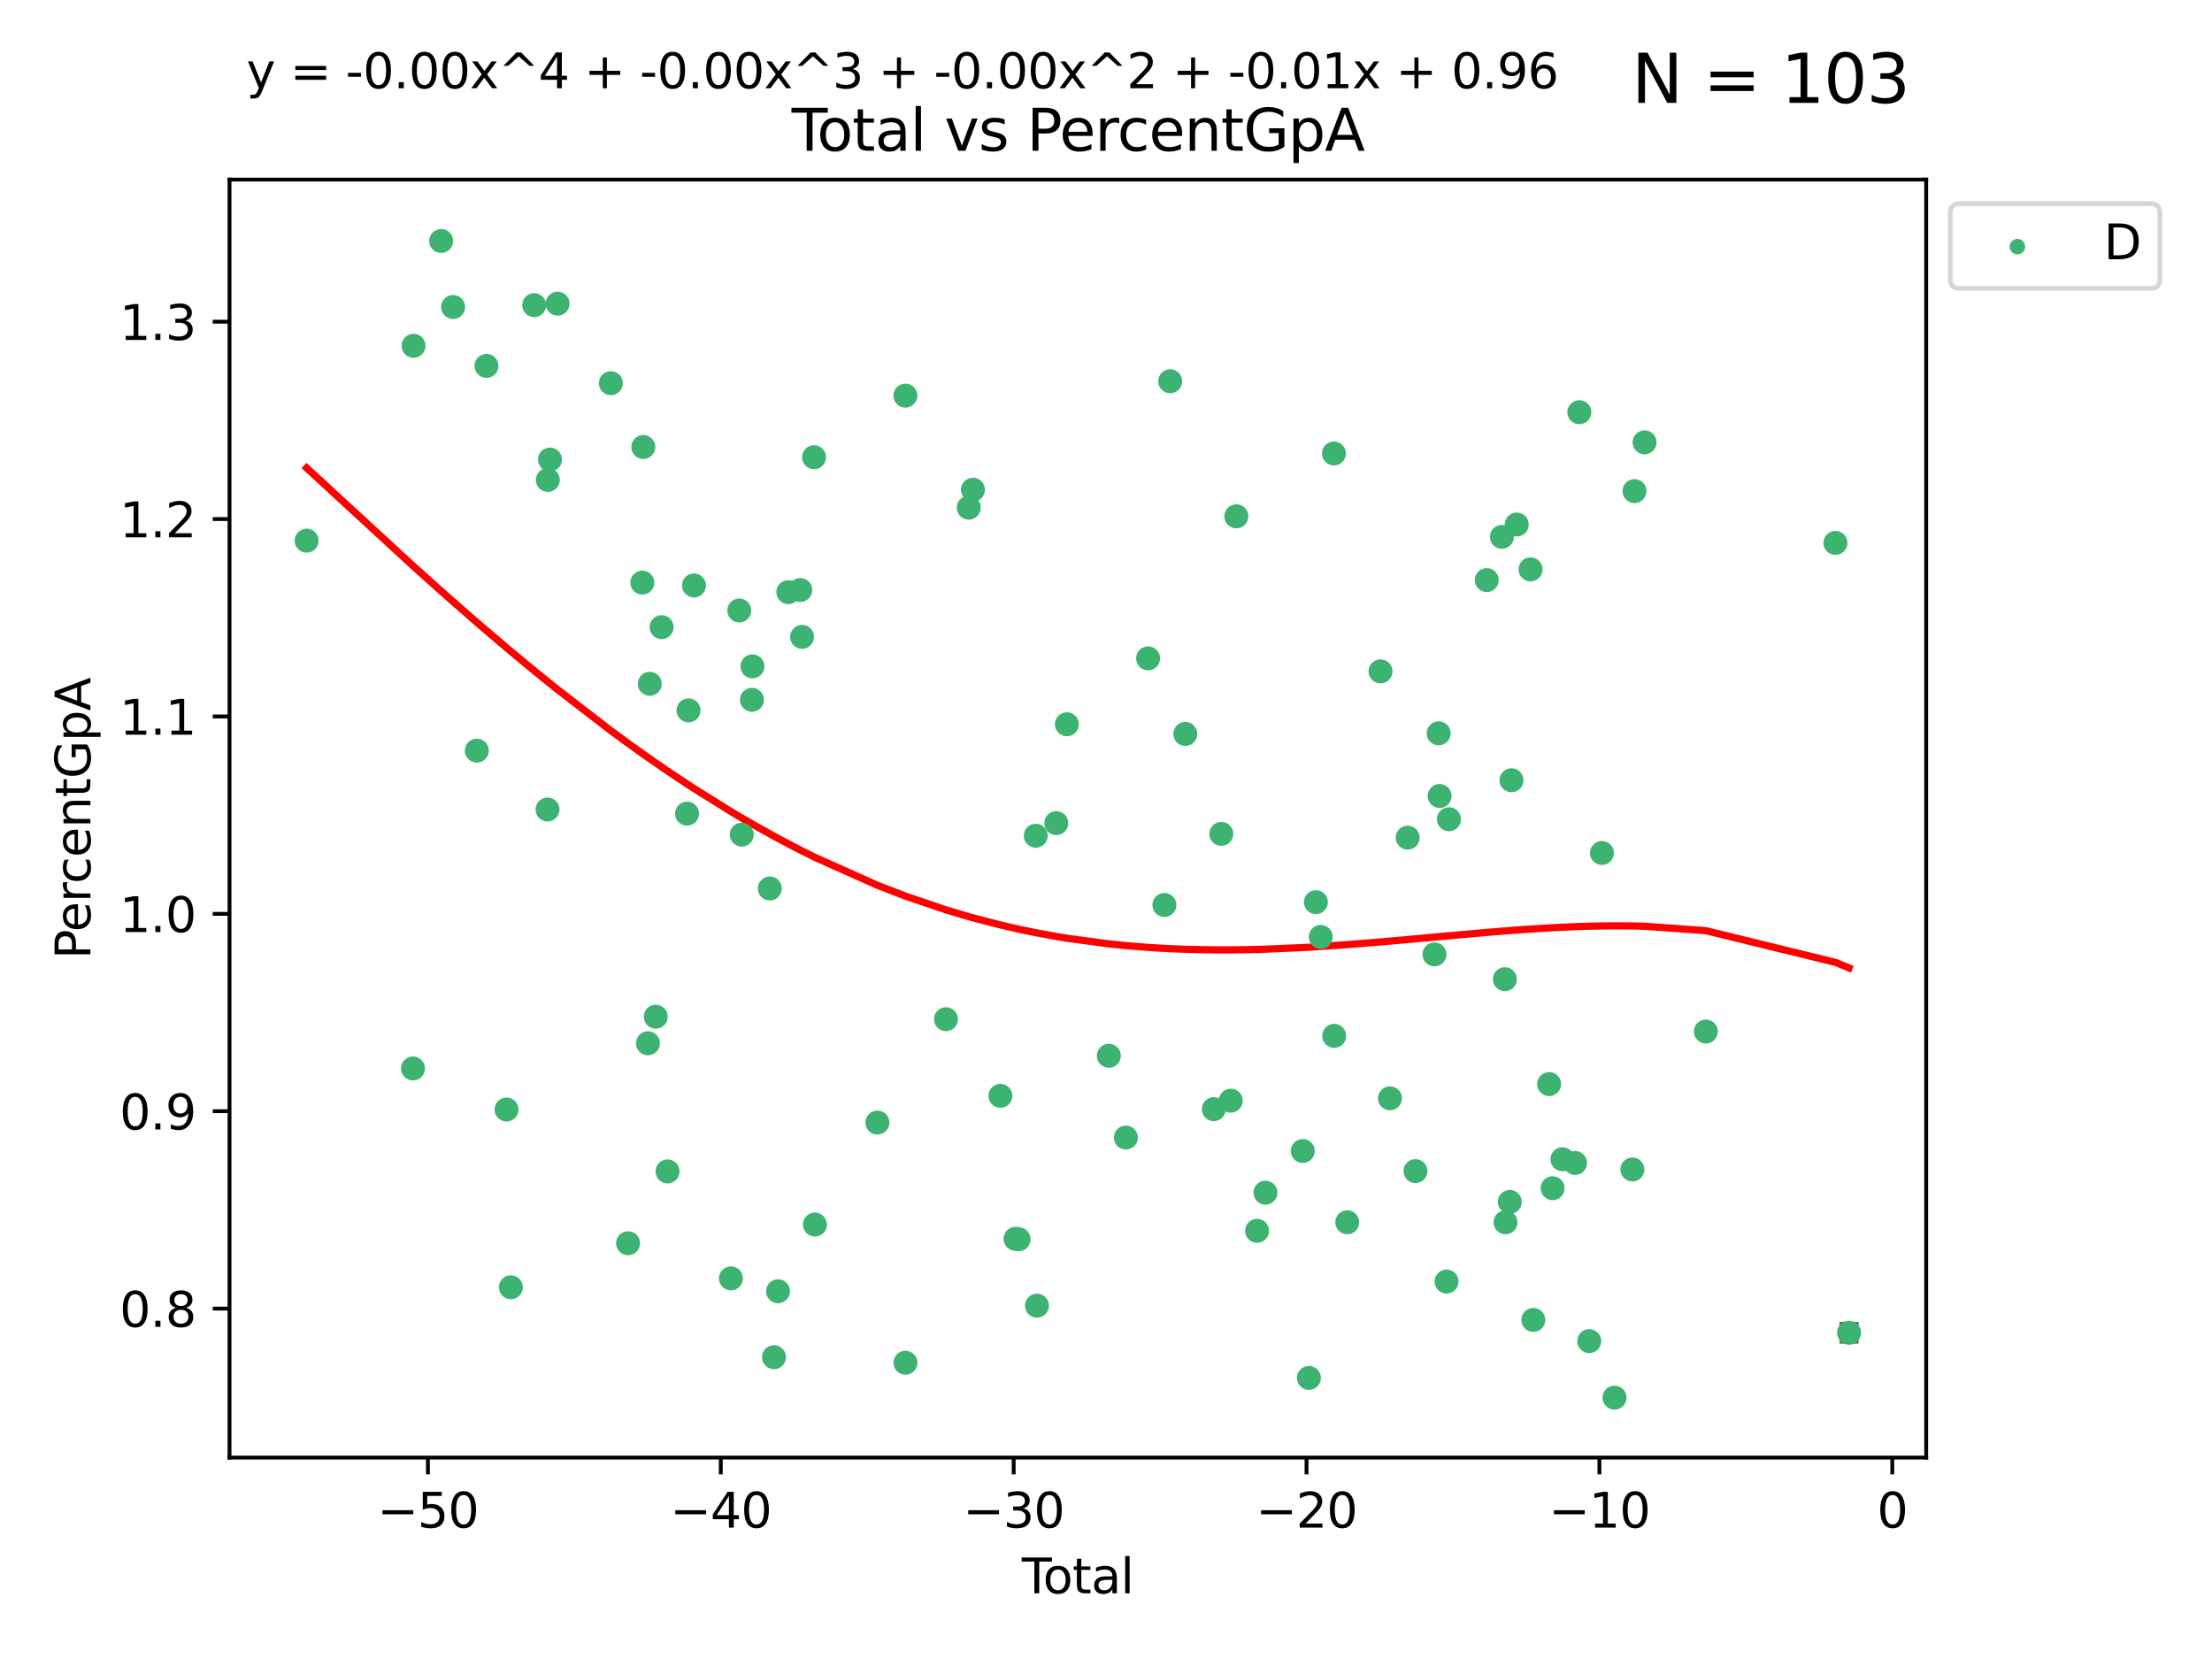 <?xml version="1.0" encoding="utf-8" standalone="no"?>
<!DOCTYPE svg PUBLIC "-//W3C//DTD SVG 1.1//EN"
  "http://www.w3.org/Graphics/SVG/1.1/DTD/svg11.dtd">
<svg xmlns:xlink="http://www.w3.org/1999/xlink" width="460.8pt" height="345.6pt" viewBox="0 0 460.8 345.6" xmlns="http://www.w3.org/2000/svg" version="1.1">
 <defs>
  <style type="text/css">*{stroke-linejoin: round; stroke-linecap: butt}</style>
 </defs>
 <g id="figure_1">
  <g id="patch_1">
   <path d="M 0 345.6 
L 460.8 345.6 
L 460.8 0 
L 0 0 
z
" style="fill: #ffffff"/>
  </g>
  <g id="axes_1">
   <g id="patch_2">
    <path d="M 47.81 303.64 
L 401.26 303.64 
L 401.26 37.411 
L 47.81 37.411 
z
" style="fill: #ffffff"/>
   </g>
   <g id="PathCollection_1">
    <defs>
     <path id="ma3ce9c4077" d="M 0 1.118 
C 0.297 1.118 0.581 1 0.791 0.791 
C 1 0.581 1.118 0.297 1.118 0 
C 1.118 -0.297 1 -0.581 0.791 -0.791 
C 0.581 -1 0.297 -1.118 0 -1.118 
C -0.297 -1.118 -0.581 -1 -0.791 -0.791 
C -1 -0.581 -1.118 -0.297 -1.118 0 
C -1.118 0.297 -1 0.581 -0.791 0.791 
C -0.581 1 -0.297 1.118 0 1.118 
z
" style="stroke: #3cb371"/>
    </defs>
    <g clip-path="url(#p2f7145e234)">
     <use xlink:href="#ma3ce9c4077" x="63.876" y="112.627" style="fill: #3cb371; stroke: #3cb371"/>
     <use xlink:href="#ma3ce9c4077" x="86.024" y="222.576" style="fill: #3cb371; stroke: #3cb371"/>
     <use xlink:href="#ma3ce9c4077" x="86.147" y="72.037" style="fill: #3cb371; stroke: #3cb371"/>
     <use xlink:href="#ma3ce9c4077" x="91.903" y="50.202" style="fill: #3cb371; stroke: #3cb371"/>
     <use xlink:href="#ma3ce9c4077" x="94.395" y="63.958" style="fill: #3cb371; stroke: #3cb371"/>
     <use xlink:href="#ma3ce9c4077" x="99.336" y="156.373" style="fill: #3cb371; stroke: #3cb371"/>
     <use xlink:href="#ma3ce9c4077" x="101.344" y="76.226" style="fill: #3cb371; stroke: #3cb371"/>
     <use xlink:href="#ma3ce9c4077" x="105.521" y="231.135" style="fill: #3cb371; stroke: #3cb371"/>
     <use xlink:href="#ma3ce9c4077" x="106.427" y="268.167" style="fill: #3cb371; stroke: #3cb371"/>
     <use xlink:href="#ma3ce9c4077" x="111.285" y="63.571" style="fill: #3cb371; stroke: #3cb371"/>
     <use xlink:href="#ma3ce9c4077" x="114.062" y="168.636" style="fill: #3cb371; stroke: #3cb371"/>
     <use xlink:href="#ma3ce9c4077" x="114.121" y="99.978" style="fill: #3cb371; stroke: #3cb371"/>
     <use xlink:href="#ma3ce9c4077" x="114.569" y="95.74" style="fill: #3cb371; stroke: #3cb371"/>
     <use xlink:href="#ma3ce9c4077" x="116.154" y="63.259" style="fill: #3cb371; stroke: #3cb371"/>
     <use xlink:href="#ma3ce9c4077" x="127.252" y="79.829" style="fill: #3cb371; stroke: #3cb371"/>
     <use xlink:href="#ma3ce9c4077" x="130.842" y="258.994" style="fill: #3cb371; stroke: #3cb371"/>
     <use xlink:href="#ma3ce9c4077" x="133.806" y="121.37" style="fill: #3cb371; stroke: #3cb371"/>
     <use xlink:href="#ma3ce9c4077" x="134.017" y="93.117" style="fill: #3cb371; stroke: #3cb371"/>
     <use xlink:href="#ma3ce9c4077" x="134.975" y="217.327" style="fill: #3cb371; stroke: #3cb371"/>
     <use xlink:href="#ma3ce9c4077" x="135.36" y="142.443" style="fill: #3cb371; stroke: #3cb371"/>
     <use xlink:href="#ma3ce9c4077" x="136.607" y="211.797" style="fill: #3cb371; stroke: #3cb371"/>
     <use xlink:href="#ma3ce9c4077" x="137.826" y="130.65" style="fill: #3cb371; stroke: #3cb371"/>
     <use xlink:href="#ma3ce9c4077" x="139.064" y="244.028" style="fill: #3cb371; stroke: #3cb371"/>
     <use xlink:href="#ma3ce9c4077" x="143.121" y="169.492" style="fill: #3cb371; stroke: #3cb371"/>
     <use xlink:href="#ma3ce9c4077" x="143.433" y="147.988" style="fill: #3cb371; stroke: #3cb371"/>
     <use xlink:href="#ma3ce9c4077" x="144.564" y="121.96" style="fill: #3cb371; stroke: #3cb371"/>
     <use xlink:href="#ma3ce9c4077" x="152.265" y="266.314" style="fill: #3cb371; stroke: #3cb371"/>
     <use xlink:href="#ma3ce9c4077" x="154.003" y="127.178" style="fill: #3cb371; stroke: #3cb371"/>
     <use xlink:href="#ma3ce9c4077" x="154.52" y="173.869" style="fill: #3cb371; stroke: #3cb371"/>
     <use xlink:href="#ma3ce9c4077" x="156.648" y="145.774" style="fill: #3cb371; stroke: #3cb371"/>
     <use xlink:href="#ma3ce9c4077" x="156.747" y="138.816" style="fill: #3cb371; stroke: #3cb371"/>
     <use xlink:href="#ma3ce9c4077" x="160.365" y="185.089" style="fill: #3cb371; stroke: #3cb371"/>
     <use xlink:href="#ma3ce9c4077" x="161.236" y="282.724" style="fill: #3cb371; stroke: #3cb371"/>
     <use xlink:href="#ma3ce9c4077" x="162.075" y="268.996" style="fill: #3cb371; stroke: #3cb371"/>
     <use xlink:href="#ma3ce9c4077" x="164.223" y="123.357" style="fill: #3cb371; stroke: #3cb371"/>
     <use xlink:href="#ma3ce9c4077" x="166.713" y="122.909" style="fill: #3cb371; stroke: #3cb371"/>
     <use xlink:href="#ma3ce9c4077" x="167.086" y="132.67" style="fill: #3cb371; stroke: #3cb371"/>
     <use xlink:href="#ma3ce9c4077" x="169.581" y="95.245" style="fill: #3cb371; stroke: #3cb371"/>
     <use xlink:href="#ma3ce9c4077" x="169.763" y="255.093" style="fill: #3cb371; stroke: #3cb371"/>
     <use xlink:href="#ma3ce9c4077" x="182.779" y="233.857" style="fill: #3cb371; stroke: #3cb371"/>
     <use xlink:href="#ma3ce9c4077" x="188.609" y="82.412" style="fill: #3cb371; stroke: #3cb371"/>
     <use xlink:href="#ma3ce9c4077" x="188.623" y="283.886" style="fill: #3cb371; stroke: #3cb371"/>
     <use xlink:href="#ma3ce9c4077" x="197.063" y="212.323" style="fill: #3cb371; stroke: #3cb371"/>
     <use xlink:href="#ma3ce9c4077" x="201.812" y="105.751" style="fill: #3cb371; stroke: #3cb371"/>
     <use xlink:href="#ma3ce9c4077" x="202.677" y="102.017" style="fill: #3cb371; stroke: #3cb371"/>
     <use xlink:href="#ma3ce9c4077" x="208.406" y="228.287" style="fill: #3cb371; stroke: #3cb371"/>
     <use xlink:href="#ma3ce9c4077" x="211.55" y="258.072" style="fill: #3cb371; stroke: #3cb371"/>
     <use xlink:href="#ma3ce9c4077" x="212.187" y="258.162" style="fill: #3cb371; stroke: #3cb371"/>
     <use xlink:href="#ma3ce9c4077" x="215.764" y="174.097" style="fill: #3cb371; stroke: #3cb371"/>
     <use xlink:href="#ma3ce9c4077" x="216.016" y="271.997" style="fill: #3cb371; stroke: #3cb371"/>
     <use xlink:href="#ma3ce9c4077" x="220.045" y="171.474" style="fill: #3cb371; stroke: #3cb371"/>
     <use xlink:href="#ma3ce9c4077" x="222.252" y="150.882" style="fill: #3cb371; stroke: #3cb371"/>
     <use xlink:href="#ma3ce9c4077" x="230.99" y="219.939" style="fill: #3cb371; stroke: #3cb371"/>
     <use xlink:href="#ma3ce9c4077" x="234.539" y="236.971" style="fill: #3cb371; stroke: #3cb371"/>
     <use xlink:href="#ma3ce9c4077" x="239.172" y="137.15" style="fill: #3cb371; stroke: #3cb371"/>
     <use xlink:href="#ma3ce9c4077" x="242.565" y="188.521" style="fill: #3cb371; stroke: #3cb371"/>
     <use xlink:href="#ma3ce9c4077" x="243.774" y="79.42" style="fill: #3cb371; stroke: #3cb371"/>
     <use xlink:href="#ma3ce9c4077" x="246.923" y="152.892" style="fill: #3cb371; stroke: #3cb371"/>
     <use xlink:href="#ma3ce9c4077" x="252.856" y="231.057" style="fill: #3cb371; stroke: #3cb371"/>
     <use xlink:href="#ma3ce9c4077" x="254.415" y="173.711" style="fill: #3cb371; stroke: #3cb371"/>
     <use xlink:href="#ma3ce9c4077" x="256.388" y="229.292" style="fill: #3cb371; stroke: #3cb371"/>
     <use xlink:href="#ma3ce9c4077" x="257.551" y="107.562" style="fill: #3cb371; stroke: #3cb371"/>
     <use xlink:href="#ma3ce9c4077" x="261.866" y="256.405" style="fill: #3cb371; stroke: #3cb371"/>
     <use xlink:href="#ma3ce9c4077" x="263.615" y="248.453" style="fill: #3cb371; stroke: #3cb371"/>
     <use xlink:href="#ma3ce9c4077" x="271.394" y="239.77" style="fill: #3cb371; stroke: #3cb371"/>
     <use xlink:href="#ma3ce9c4077" x="272.666" y="287.052" style="fill: #3cb371; stroke: #3cb371"/>
     <use xlink:href="#ma3ce9c4077" x="274.124" y="187.94" style="fill: #3cb371; stroke: #3cb371"/>
     <use xlink:href="#ma3ce9c4077" x="275.139" y="195.18" style="fill: #3cb371; stroke: #3cb371"/>
     <use xlink:href="#ma3ce9c4077" x="277.885" y="94.468" style="fill: #3cb371; stroke: #3cb371"/>
     <use xlink:href="#ma3ce9c4077" x="277.933" y="215.793" style="fill: #3cb371; stroke: #3cb371"/>
     <use xlink:href="#ma3ce9c4077" x="280.658" y="254.624" style="fill: #3cb371; stroke: #3cb371"/>
     <use xlink:href="#ma3ce9c4077" x="287.587" y="139.858" style="fill: #3cb371; stroke: #3cb371"/>
     <use xlink:href="#ma3ce9c4077" x="289.553" y="228.796" style="fill: #3cb371; stroke: #3cb371"/>
     <use xlink:href="#ma3ce9c4077" x="293.24" y="174.498" style="fill: #3cb371; stroke: #3cb371"/>
     <use xlink:href="#ma3ce9c4077" x="294.869" y="243.967" style="fill: #3cb371; stroke: #3cb371"/>
     <use xlink:href="#ma3ce9c4077" x="298.827" y="198.818" style="fill: #3cb371; stroke: #3cb371"/>
     <use xlink:href="#ma3ce9c4077" x="299.7" y="152.763" style="fill: #3cb371; stroke: #3cb371"/>
     <use xlink:href="#ma3ce9c4077" x="299.898" y="165.823" style="fill: #3cb371; stroke: #3cb371"/>
     <use xlink:href="#ma3ce9c4077" x="301.344" y="266.969" style="fill: #3cb371; stroke: #3cb371"/>
     <use xlink:href="#ma3ce9c4077" x="301.84" y="170.664" style="fill: #3cb371; stroke: #3cb371"/>
     <use xlink:href="#ma3ce9c4077" x="309.718" y="120.848" style="fill: #3cb371; stroke: #3cb371"/>
     <use xlink:href="#ma3ce9c4077" x="312.87" y="111.838" style="fill: #3cb371; stroke: #3cb371"/>
     <use xlink:href="#ma3ce9c4077" x="313.487" y="203.982" style="fill: #3cb371; stroke: #3cb371"/>
     <use xlink:href="#ma3ce9c4077" x="313.624" y="254.63" style="fill: #3cb371; stroke: #3cb371"/>
     <use xlink:href="#ma3ce9c4077" x="314.514" y="250.376" style="fill: #3cb371; stroke: #3cb371"/>
     <use xlink:href="#ma3ce9c4077" x="314.866" y="162.544" style="fill: #3cb371; stroke: #3cb371"/>
     <use xlink:href="#ma3ce9c4077" x="315.964" y="109.272" style="fill: #3cb371; stroke: #3cb371"/>
     <use xlink:href="#ma3ce9c4077" x="318.837" y="118.617" style="fill: #3cb371; stroke: #3cb371"/>
     <use xlink:href="#ma3ce9c4077" x="319.424" y="274.964" style="fill: #3cb371; stroke: #3cb371"/>
     <use xlink:href="#ma3ce9c4077" x="322.714" y="225.829" style="fill: #3cb371; stroke: #3cb371"/>
     <use xlink:href="#ma3ce9c4077" x="323.437" y="247.527" style="fill: #3cb371; stroke: #3cb371"/>
     <use xlink:href="#ma3ce9c4077" x="325.486" y="241.492" style="fill: #3cb371; stroke: #3cb371"/>
     <use xlink:href="#ma3ce9c4077" x="328.112" y="242.263" style="fill: #3cb371; stroke: #3cb371"/>
     <use xlink:href="#ma3ce9c4077" x="329.006" y="85.874" style="fill: #3cb371; stroke: #3cb371"/>
     <use xlink:href="#ma3ce9c4077" x="331.069" y="279.378" style="fill: #3cb371; stroke: #3cb371"/>
     <use xlink:href="#ma3ce9c4077" x="333.712" y="177.69" style="fill: #3cb371; stroke: #3cb371"/>
     <use xlink:href="#ma3ce9c4077" x="336.334" y="291.154" style="fill: #3cb371; stroke: #3cb371"/>
     <use xlink:href="#ma3ce9c4077" x="340.057" y="243.624" style="fill: #3cb371; stroke: #3cb371"/>
     <use xlink:href="#ma3ce9c4077" x="340.496" y="102.308" style="fill: #3cb371; stroke: #3cb371"/>
     <use xlink:href="#ma3ce9c4077" x="342.595" y="92.148" style="fill: #3cb371; stroke: #3cb371"/>
     <use xlink:href="#ma3ce9c4077" x="355.356" y="214.888" style="fill: #3cb371; stroke: #3cb371"/>
     <use xlink:href="#ma3ce9c4077" x="382.355" y="113.103" style="fill: #3cb371; stroke: #3cb371"/>
     <use xlink:href="#ma3ce9c4077" x="385.194" y="277.637" style="fill: #3cb371; stroke: #3cb371"/>
    </g>
   </g>
   <g id="matplotlib.axis_1">
    <g id="xtick_1">
     <g id="line2d_1">
      <defs>
       <path id="mcd993162af" d="M 0 0 
L 0 3.5 
" style="stroke: #000000; stroke-width: 0.8"/>
      </defs>
      <g>
       <use xlink:href="#mcd993162af" x="89.142" y="303.64" style="stroke: #000000; stroke-width: 0.8"/>
      </g>
     </g>
     <g id="text_1">
      <!-- −50 -->
      <g transform="translate(78.59 318.238)scale(0.1 -0.1)">
       <defs>
        <path id="DejaVuSans-2212" d="M 678 2272 
L 4684 2272 
L 4684 1741 
L 678 1741 
L 678 2272 
z
" transform="scale(0.016)"/>
        <path id="DejaVuSans-35" d="M 691 4666 
L 3169 4666 
L 3169 4134 
L 1269 4134 
L 1269 2991 
Q 1406 3038 1543 3061 
Q 1681 3084 1819 3084 
Q 2600 3084 3056 2656 
Q 3513 2228 3513 1497 
Q 3513 744 3044 326 
Q 2575 -91 1722 -91 
Q 1428 -91 1123 -41 
Q 819 9 494 109 
L 494 744 
Q 775 591 1075 516 
Q 1375 441 1709 441 
Q 2250 441 2565 725 
Q 2881 1009 2881 1497 
Q 2881 1984 2565 2268 
Q 2250 2553 1709 2553 
Q 1456 2553 1204 2497 
Q 953 2441 691 2322 
L 691 4666 
z
" transform="scale(0.016)"/>
        <path id="DejaVuSans-30" d="M 2034 4250 
Q 1547 4250 1301 3770 
Q 1056 3291 1056 2328 
Q 1056 1369 1301 889 
Q 1547 409 2034 409 
Q 2525 409 2770 889 
Q 3016 1369 3016 2328 
Q 3016 3291 2770 3770 
Q 2525 4250 2034 4250 
z
M 2034 4750 
Q 2819 4750 3233 4129 
Q 3647 3509 3647 2328 
Q 3647 1150 3233 529 
Q 2819 -91 2034 -91 
Q 1250 -91 836 529 
Q 422 1150 422 2328 
Q 422 3509 836 4129 
Q 1250 4750 2034 4750 
z
" transform="scale(0.016)"/>
       </defs>
       <use xlink:href="#DejaVuSans-2212"/>
       <use xlink:href="#DejaVuSans-35" x="83.789"/>
       <use xlink:href="#DejaVuSans-30" x="147.412"/>
      </g>
     </g>
    </g>
    <g id="xtick_2">
     <g id="line2d_2">
      <g>
       <use xlink:href="#mcd993162af" x="150.154" y="303.64" style="stroke: #000000; stroke-width: 0.8"/>
      </g>
     </g>
     <g id="text_2">
      <!-- −40 -->
      <g transform="translate(139.601 318.238)scale(0.1 -0.1)">
       <defs>
        <path id="DejaVuSans-34" d="M 2419 4116 
L 825 1625 
L 2419 1625 
L 2419 4116 
z
M 2253 4666 
L 3047 4666 
L 3047 1625 
L 3713 1625 
L 3713 1100 
L 3047 1100 
L 3047 0 
L 2419 0 
L 2419 1100 
L 313 1100 
L 313 1709 
L 2253 4666 
z
" transform="scale(0.016)"/>
       </defs>
       <use xlink:href="#DejaVuSans-2212"/>
       <use xlink:href="#DejaVuSans-34" x="83.789"/>
       <use xlink:href="#DejaVuSans-30" x="147.412"/>
      </g>
     </g>
    </g>
    <g id="xtick_3">
     <g id="line2d_3">
      <g>
       <use xlink:href="#mcd993162af" x="211.165" y="303.64" style="stroke: #000000; stroke-width: 0.8"/>
      </g>
     </g>
     <g id="text_3">
      <!-- −30 -->
      <g transform="translate(200.612 318.238)scale(0.1 -0.1)">
       <defs>
        <path id="DejaVuSans-33" d="M 2597 2516 
Q 3050 2419 3304 2112 
Q 3559 1806 3559 1356 
Q 3559 666 3084 287 
Q 2609 -91 1734 -91 
Q 1441 -91 1130 -33 
Q 819 25 488 141 
L 488 750 
Q 750 597 1062 519 
Q 1375 441 1716 441 
Q 2309 441 2620 675 
Q 2931 909 2931 1356 
Q 2931 1769 2642 2001 
Q 2353 2234 1838 2234 
L 1294 2234 
L 1294 2753 
L 1863 2753 
Q 2328 2753 2575 2939 
Q 2822 3125 2822 3475 
Q 2822 3834 2567 4026 
Q 2313 4219 1838 4219 
Q 1578 4219 1281 4162 
Q 984 4106 628 3988 
L 628 4550 
Q 988 4650 1302 4700 
Q 1616 4750 1894 4750 
Q 2613 4750 3031 4423 
Q 3450 4097 3450 3541 
Q 3450 3153 3228 2886 
Q 3006 2619 2597 2516 
z
" transform="scale(0.016)"/>
       </defs>
       <use xlink:href="#DejaVuSans-2212"/>
       <use xlink:href="#DejaVuSans-33" x="83.789"/>
       <use xlink:href="#DejaVuSans-30" x="147.412"/>
      </g>
     </g>
    </g>
    <g id="xtick_4">
     <g id="line2d_4">
      <g>
       <use xlink:href="#mcd993162af" x="272.176" y="303.64" style="stroke: #000000; stroke-width: 0.8"/>
      </g>
     </g>
     <g id="text_4">
      <!-- −20 -->
      <g transform="translate(261.623 318.238)scale(0.1 -0.1)">
       <defs>
        <path id="DejaVuSans-32" d="M 1228 531 
L 3431 531 
L 3431 0 
L 469 0 
L 469 531 
Q 828 903 1448 1529 
Q 2069 2156 2228 2338 
Q 2531 2678 2651 2914 
Q 2772 3150 2772 3378 
Q 2772 3750 2511 3984 
Q 2250 4219 1831 4219 
Q 1534 4219 1204 4116 
Q 875 4013 500 3803 
L 500 4441 
Q 881 4594 1212 4672 
Q 1544 4750 1819 4750 
Q 2544 4750 2975 4387 
Q 3406 4025 3406 3419 
Q 3406 3131 3298 2873 
Q 3191 2616 2906 2266 
Q 2828 2175 2409 1742 
Q 1991 1309 1228 531 
z
" transform="scale(0.016)"/>
       </defs>
       <use xlink:href="#DejaVuSans-2212"/>
       <use xlink:href="#DejaVuSans-32" x="83.789"/>
       <use xlink:href="#DejaVuSans-30" x="147.412"/>
      </g>
     </g>
    </g>
    <g id="xtick_5">
     <g id="line2d_5">
      <g>
       <use xlink:href="#mcd993162af" x="333.187" y="303.64" style="stroke: #000000; stroke-width: 0.8"/>
      </g>
     </g>
     <g id="text_5">
      <!-- −10 -->
      <g transform="translate(322.635 318.238)scale(0.1 -0.1)">
       <defs>
        <path id="DejaVuSans-31" d="M 794 531 
L 1825 531 
L 1825 4091 
L 703 3866 
L 703 4441 
L 1819 4666 
L 2450 4666 
L 2450 531 
L 3481 531 
L 3481 0 
L 794 0 
L 794 531 
z
" transform="scale(0.016)"/>
       </defs>
       <use xlink:href="#DejaVuSans-2212"/>
       <use xlink:href="#DejaVuSans-31" x="83.789"/>
       <use xlink:href="#DejaVuSans-30" x="147.412"/>
      </g>
     </g>
    </g>
    <g id="xtick_6">
     <g id="line2d_6">
      <g>
       <use xlink:href="#mcd993162af" x="394.198" y="303.64" style="stroke: #000000; stroke-width: 0.8"/>
      </g>
     </g>
     <g id="text_6">
      <!-- 0 -->
      <g transform="translate(391.017 318.238)scale(0.1 -0.1)">
       <use xlink:href="#DejaVuSans-30"/>
      </g>
     </g>
    </g>
    <g id="text_7">
     <!-- Total -->
     <g transform="translate(212.858 331.917)scale(0.1 -0.1)">
      <defs>
       <path id="DejaVuSans-54" d="M -19 4666 
L 3928 4666 
L 3928 4134 
L 2272 4134 
L 2272 0 
L 1638 0 
L 1638 4134 
L -19 4134 
L -19 4666 
z
" transform="scale(0.016)"/>
       <path id="DejaVuSans-6f" d="M 1959 3097 
Q 1497 3097 1228 2736 
Q 959 2375 959 1747 
Q 959 1119 1226 758 
Q 1494 397 1959 397 
Q 2419 397 2687 759 
Q 2956 1122 2956 1747 
Q 2956 2369 2687 2733 
Q 2419 3097 1959 3097 
z
M 1959 3584 
Q 2709 3584 3137 3096 
Q 3566 2609 3566 1747 
Q 3566 888 3137 398 
Q 2709 -91 1959 -91 
Q 1206 -91 779 398 
Q 353 888 353 1747 
Q 353 2609 779 3096 
Q 1206 3584 1959 3584 
z
" transform="scale(0.016)"/>
       <path id="DejaVuSans-74" d="M 1172 4494 
L 1172 3500 
L 2356 3500 
L 2356 3053 
L 1172 3053 
L 1172 1153 
Q 1172 725 1289 603 
Q 1406 481 1766 481 
L 2356 481 
L 2356 0 
L 1766 0 
Q 1100 0 847 248 
Q 594 497 594 1153 
L 594 3053 
L 172 3053 
L 172 3500 
L 594 3500 
L 594 4494 
L 1172 4494 
z
" transform="scale(0.016)"/>
       <path id="DejaVuSans-61" d="M 2194 1759 
Q 1497 1759 1228 1600 
Q 959 1441 959 1056 
Q 959 750 1161 570 
Q 1363 391 1709 391 
Q 2188 391 2477 730 
Q 2766 1069 2766 1631 
L 2766 1759 
L 2194 1759 
z
M 3341 1997 
L 3341 0 
L 2766 0 
L 2766 531 
Q 2569 213 2275 61 
Q 1981 -91 1556 -91 
Q 1019 -91 701 211 
Q 384 513 384 1019 
Q 384 1609 779 1909 
Q 1175 2209 1959 2209 
L 2766 2209 
L 2766 2266 
Q 2766 2663 2505 2880 
Q 2244 3097 1772 3097 
Q 1472 3097 1187 3025 
Q 903 2953 641 2809 
L 641 3341 
Q 956 3463 1253 3523 
Q 1550 3584 1831 3584 
Q 2591 3584 2966 3190 
Q 3341 2797 3341 1997 
z
" transform="scale(0.016)"/>
       <path id="DejaVuSans-6c" d="M 603 4863 
L 1178 4863 
L 1178 0 
L 603 0 
L 603 4863 
z
" transform="scale(0.016)"/>
      </defs>
      <use xlink:href="#DejaVuSans-54"/>
      <use xlink:href="#DejaVuSans-6f" x="44.084"/>
      <use xlink:href="#DejaVuSans-74" x="105.266"/>
      <use xlink:href="#DejaVuSans-61" x="144.475"/>
      <use xlink:href="#DejaVuSans-6c" x="205.754"/>
     </g>
    </g>
   </g>
   <g id="matplotlib.axis_2">
    <g id="ytick_1">
     <g id="line2d_7">
      <defs>
       <path id="m480a0732ea" d="M 0 0 
L -3.5 0 
" style="stroke: #000000; stroke-width: 0.8"/>
      </defs>
      <g>
       <use xlink:href="#m480a0732ea" x="47.81" y="272.606" style="stroke: #000000; stroke-width: 0.8"/>
      </g>
     </g>
     <g id="text_8">
      <!-- 0.8 -->
      <g transform="translate(24.907 276.405)scale(0.1 -0.1)">
       <defs>
        <path id="DejaVuSans-2e" d="M 684 794 
L 1344 794 
L 1344 0 
L 684 0 
L 684 794 
z
" transform="scale(0.016)"/>
        <path id="DejaVuSans-38" d="M 2034 2216 
Q 1584 2216 1326 1975 
Q 1069 1734 1069 1313 
Q 1069 891 1326 650 
Q 1584 409 2034 409 
Q 2484 409 2743 651 
Q 3003 894 3003 1313 
Q 3003 1734 2745 1975 
Q 2488 2216 2034 2216 
z
M 1403 2484 
Q 997 2584 770 2862 
Q 544 3141 544 3541 
Q 544 4100 942 4425 
Q 1341 4750 2034 4750 
Q 2731 4750 3128 4425 
Q 3525 4100 3525 3541 
Q 3525 3141 3298 2862 
Q 3072 2584 2669 2484 
Q 3125 2378 3379 2068 
Q 3634 1759 3634 1313 
Q 3634 634 3220 271 
Q 2806 -91 2034 -91 
Q 1263 -91 848 271 
Q 434 634 434 1313 
Q 434 1759 690 2068 
Q 947 2378 1403 2484 
z
M 1172 3481 
Q 1172 3119 1398 2916 
Q 1625 2713 2034 2713 
Q 2441 2713 2670 2916 
Q 2900 3119 2900 3481 
Q 2900 3844 2670 4047 
Q 2441 4250 2034 4250 
Q 1625 4250 1398 4047 
Q 1172 3844 1172 3481 
z
" transform="scale(0.016)"/>
       </defs>
       <use xlink:href="#DejaVuSans-30"/>
       <use xlink:href="#DejaVuSans-2e" x="63.623"/>
       <use xlink:href="#DejaVuSans-38" x="95.41"/>
      </g>
     </g>
    </g>
    <g id="ytick_2">
     <g id="line2d_8">
      <g>
       <use xlink:href="#m480a0732ea" x="47.81" y="231.488" style="stroke: #000000; stroke-width: 0.8"/>
      </g>
     </g>
     <g id="text_9">
      <!-- 0.9 -->
      <g transform="translate(24.907 235.287)scale(0.1 -0.1)">
       <defs>
        <path id="DejaVuSans-39" d="M 703 97 
L 703 672 
Q 941 559 1184 500 
Q 1428 441 1663 441 
Q 2288 441 2617 861 
Q 2947 1281 2994 2138 
Q 2813 1869 2534 1725 
Q 2256 1581 1919 1581 
Q 1219 1581 811 2004 
Q 403 2428 403 3163 
Q 403 3881 828 4315 
Q 1253 4750 1959 4750 
Q 2769 4750 3195 4129 
Q 3622 3509 3622 2328 
Q 3622 1225 3098 567 
Q 2575 -91 1691 -91 
Q 1453 -91 1209 -44 
Q 966 3 703 97 
z
M 1959 2075 
Q 2384 2075 2632 2365 
Q 2881 2656 2881 3163 
Q 2881 3666 2632 3958 
Q 2384 4250 1959 4250 
Q 1534 4250 1286 3958 
Q 1038 3666 1038 3163 
Q 1038 2656 1286 2365 
Q 1534 2075 1959 2075 
z
" transform="scale(0.016)"/>
       </defs>
       <use xlink:href="#DejaVuSans-30"/>
       <use xlink:href="#DejaVuSans-2e" x="63.623"/>
       <use xlink:href="#DejaVuSans-39" x="95.41"/>
      </g>
     </g>
    </g>
    <g id="ytick_3">
     <g id="line2d_9">
      <g>
       <use xlink:href="#m480a0732ea" x="47.81" y="190.369" style="stroke: #000000; stroke-width: 0.8"/>
      </g>
     </g>
     <g id="text_10">
      <!-- 1.0 -->
      <g transform="translate(24.907 194.168)scale(0.1 -0.1)">
       <use xlink:href="#DejaVuSans-31"/>
       <use xlink:href="#DejaVuSans-2e" x="63.623"/>
       <use xlink:href="#DejaVuSans-30" x="95.41"/>
      </g>
     </g>
    </g>
    <g id="ytick_4">
     <g id="line2d_10">
      <g>
       <use xlink:href="#m480a0732ea" x="47.81" y="149.25" style="stroke: #000000; stroke-width: 0.8"/>
      </g>
     </g>
     <g id="text_11">
      <!-- 1.1 -->
      <g transform="translate(24.907 153.05)scale(0.1 -0.1)">
       <use xlink:href="#DejaVuSans-31"/>
       <use xlink:href="#DejaVuSans-2e" x="63.623"/>
       <use xlink:href="#DejaVuSans-31" x="95.41"/>
      </g>
     </g>
    </g>
    <g id="ytick_5">
     <g id="line2d_11">
      <g>
       <use xlink:href="#m480a0732ea" x="47.81" y="108.132" style="stroke: #000000; stroke-width: 0.8"/>
      </g>
     </g>
     <g id="text_12">
      <!-- 1.2 -->
      <g transform="translate(24.907 111.931)scale(0.1 -0.1)">
       <use xlink:href="#DejaVuSans-31"/>
       <use xlink:href="#DejaVuSans-2e" x="63.623"/>
       <use xlink:href="#DejaVuSans-32" x="95.41"/>
      </g>
     </g>
    </g>
    <g id="ytick_6">
     <g id="line2d_12">
      <g>
       <use xlink:href="#m480a0732ea" x="47.81" y="67.013" style="stroke: #000000; stroke-width: 0.8"/>
      </g>
     </g>
     <g id="text_13">
      <!-- 1.3 -->
      <g transform="translate(24.907 70.812)scale(0.1 -0.1)">
       <use xlink:href="#DejaVuSans-31"/>
       <use xlink:href="#DejaVuSans-2e" x="63.623"/>
       <use xlink:href="#DejaVuSans-33" x="95.41"/>
      </g>
     </g>
    </g>
    <g id="text_14">
     <!-- PercentGpA -->
     <g transform="translate(18.827 199.802)rotate(-90)scale(0.1 -0.1)">
      <defs>
       <path id="DejaVuSans-50" d="M 1259 4147 
L 1259 2394 
L 2053 2394 
Q 2494 2394 2734 2622 
Q 2975 2850 2975 3272 
Q 2975 3691 2734 3919 
Q 2494 4147 2053 4147 
L 1259 4147 
z
M 628 4666 
L 2053 4666 
Q 2838 4666 3239 4311 
Q 3641 3956 3641 3272 
Q 3641 2581 3239 2228 
Q 2838 1875 2053 1875 
L 1259 1875 
L 1259 0 
L 628 0 
L 628 4666 
z
" transform="scale(0.016)"/>
       <path id="DejaVuSans-65" d="M 3597 1894 
L 3597 1613 
L 953 1613 
Q 991 1019 1311 708 
Q 1631 397 2203 397 
Q 2534 397 2845 478 
Q 3156 559 3463 722 
L 3463 178 
Q 3153 47 2828 -22 
Q 2503 -91 2169 -91 
Q 1331 -91 842 396 
Q 353 884 353 1716 
Q 353 2575 817 3079 
Q 1281 3584 2069 3584 
Q 2775 3584 3186 3129 
Q 3597 2675 3597 1894 
z
M 3022 2063 
Q 3016 2534 2758 2815 
Q 2500 3097 2075 3097 
Q 1594 3097 1305 2825 
Q 1016 2553 972 2059 
L 3022 2063 
z
" transform="scale(0.016)"/>
       <path id="DejaVuSans-72" d="M 2631 2963 
Q 2534 3019 2420 3045 
Q 2306 3072 2169 3072 
Q 1681 3072 1420 2755 
Q 1159 2438 1159 1844 
L 1159 0 
L 581 0 
L 581 3500 
L 1159 3500 
L 1159 2956 
Q 1341 3275 1631 3429 
Q 1922 3584 2338 3584 
Q 2397 3584 2469 3576 
Q 2541 3569 2628 3553 
L 2631 2963 
z
" transform="scale(0.016)"/>
       <path id="DejaVuSans-63" d="M 3122 3366 
L 3122 2828 
Q 2878 2963 2633 3030 
Q 2388 3097 2138 3097 
Q 1578 3097 1268 2742 
Q 959 2388 959 1747 
Q 959 1106 1268 751 
Q 1578 397 2138 397 
Q 2388 397 2633 464 
Q 2878 531 3122 666 
L 3122 134 
Q 2881 22 2623 -34 
Q 2366 -91 2075 -91 
Q 1284 -91 818 406 
Q 353 903 353 1747 
Q 353 2603 823 3093 
Q 1294 3584 2113 3584 
Q 2378 3584 2631 3529 
Q 2884 3475 3122 3366 
z
" transform="scale(0.016)"/>
       <path id="DejaVuSans-6e" d="M 3513 2113 
L 3513 0 
L 2938 0 
L 2938 2094 
Q 2938 2591 2744 2837 
Q 2550 3084 2163 3084 
Q 1697 3084 1428 2787 
Q 1159 2491 1159 1978 
L 1159 0 
L 581 0 
L 581 3500 
L 1159 3500 
L 1159 2956 
Q 1366 3272 1645 3428 
Q 1925 3584 2291 3584 
Q 2894 3584 3203 3211 
Q 3513 2838 3513 2113 
z
" transform="scale(0.016)"/>
       <path id="DejaVuSans-47" d="M 3809 666 
L 3809 1919 
L 2778 1919 
L 2778 2438 
L 4434 2438 
L 4434 434 
Q 4069 175 3628 42 
Q 3188 -91 2688 -91 
Q 1594 -91 976 548 
Q 359 1188 359 2328 
Q 359 3472 976 4111 
Q 1594 4750 2688 4750 
Q 3144 4750 3555 4637 
Q 3966 4525 4313 4306 
L 4313 3634 
Q 3963 3931 3569 4081 
Q 3175 4231 2741 4231 
Q 1884 4231 1454 3753 
Q 1025 3275 1025 2328 
Q 1025 1384 1454 906 
Q 1884 428 2741 428 
Q 3075 428 3337 486 
Q 3600 544 3809 666 
z
" transform="scale(0.016)"/>
       <path id="DejaVuSans-70" d="M 1159 525 
L 1159 -1331 
L 581 -1331 
L 581 3500 
L 1159 3500 
L 1159 2969 
Q 1341 3281 1617 3432 
Q 1894 3584 2278 3584 
Q 2916 3584 3314 3078 
Q 3713 2572 3713 1747 
Q 3713 922 3314 415 
Q 2916 -91 2278 -91 
Q 1894 -91 1617 61 
Q 1341 213 1159 525 
z
M 3116 1747 
Q 3116 2381 2855 2742 
Q 2594 3103 2138 3103 
Q 1681 3103 1420 2742 
Q 1159 2381 1159 1747 
Q 1159 1113 1420 752 
Q 1681 391 2138 391 
Q 2594 391 2855 752 
Q 3116 1113 3116 1747 
z
" transform="scale(0.016)"/>
       <path id="DejaVuSans-41" d="M 2188 4044 
L 1331 1722 
L 3047 1722 
L 2188 4044 
z
M 1831 4666 
L 2547 4666 
L 4325 0 
L 3669 0 
L 3244 1197 
L 1141 1197 
L 716 0 
L 50 0 
L 1831 4666 
z
" transform="scale(0.016)"/>
      </defs>
      <use xlink:href="#DejaVuSans-50"/>
      <use xlink:href="#DejaVuSans-65" x="56.678"/>
      <use xlink:href="#DejaVuSans-72" x="118.201"/>
      <use xlink:href="#DejaVuSans-63" x="157.064"/>
      <use xlink:href="#DejaVuSans-65" x="212.045"/>
      <use xlink:href="#DejaVuSans-6e" x="273.568"/>
      <use xlink:href="#DejaVuSans-74" x="336.947"/>
      <use xlink:href="#DejaVuSans-47" x="376.156"/>
      <use xlink:href="#DejaVuSans-70" x="453.646"/>
      <use xlink:href="#DejaVuSans-41" x="517.123"/>
     </g>
    </g>
   </g>
   <g id="LineCollection_1">
    <path d="M 63.876 113.04 
L 63.876 112.215 
" clip-path="url(#p2f7145e234)" style="fill: none; stroke: #696969"/>
    <path d="M 86.024 223.064 
L 86.024 222.088 
" clip-path="url(#p2f7145e234)" style="fill: none; stroke: #696969"/>
    <path d="M 86.147 72.399 
L 86.147 71.674 
" clip-path="url(#p2f7145e234)" style="fill: none; stroke: #696969"/>
    <path d="M 91.903 50.891 
L 91.903 49.513 
" clip-path="url(#p2f7145e234)" style="fill: none; stroke: #696969"/>
    <path d="M 94.395 64.373 
L 94.395 63.543 
" clip-path="url(#p2f7145e234)" style="fill: none; stroke: #696969"/>
    <path d="M 99.336 156.936 
L 99.336 155.811 
" clip-path="url(#p2f7145e234)" style="fill: none; stroke: #696969"/>
    <path d="M 101.344 76.81 
L 101.344 75.642 
" clip-path="url(#p2f7145e234)" style="fill: none; stroke: #696969"/>
    <path d="M 105.521 231.395 
L 105.521 230.875 
" clip-path="url(#p2f7145e234)" style="fill: none; stroke: #696969"/>
    <path d="M 106.427 268.514 
L 106.427 267.821 
" clip-path="url(#p2f7145e234)" style="fill: none; stroke: #696969"/>
    <path d="M 111.285 64.076 
L 111.285 63.067 
" clip-path="url(#p2f7145e234)" style="fill: none; stroke: #696969"/>
    <path d="M 114.062 168.808 
L 114.062 168.463 
" clip-path="url(#p2f7145e234)" style="fill: none; stroke: #696969"/>
    <path d="M 114.121 100.515 
L 114.121 99.441 
" clip-path="url(#p2f7145e234)" style="fill: none; stroke: #696969"/>
    <path d="M 114.569 96.101 
L 114.569 95.379 
" clip-path="url(#p2f7145e234)" style="fill: none; stroke: #696969"/>
    <path d="M 116.154 63.775 
L 116.154 62.742 
" clip-path="url(#p2f7145e234)" style="fill: none; stroke: #696969"/>
    <path d="M 127.252 80.914 
L 127.252 78.745 
" clip-path="url(#p2f7145e234)" style="fill: none; stroke: #696969"/>
    <path d="M 130.842 259.532 
L 130.842 258.457 
" clip-path="url(#p2f7145e234)" style="fill: none; stroke: #696969"/>
    <path d="M 133.806 121.65 
L 133.806 121.091 
" clip-path="url(#p2f7145e234)" style="fill: none; stroke: #696969"/>
    <path d="M 134.017 93.708 
L 134.017 92.525 
" clip-path="url(#p2f7145e234)" style="fill: none; stroke: #696969"/>
    <path d="M 134.975 217.414 
L 134.975 217.24 
" clip-path="url(#p2f7145e234)" style="fill: none; stroke: #696969"/>
    <path d="M 135.36 142.732 
L 135.36 142.154 
" clip-path="url(#p2f7145e234)" style="fill: none; stroke: #696969"/>
    <path d="M 136.607 212.123 
L 136.607 211.47 
" clip-path="url(#p2f7145e234)" style="fill: none; stroke: #696969"/>
    <path d="M 137.826 130.782 
L 137.826 130.518 
" clip-path="url(#p2f7145e234)" style="fill: none; stroke: #696969"/>
    <path d="M 139.064 244.203 
L 139.064 243.853 
" clip-path="url(#p2f7145e234)" style="fill: none; stroke: #696969"/>
    <path d="M 143.121 170.096 
L 143.121 168.888 
" clip-path="url(#p2f7145e234)" style="fill: none; stroke: #696969"/>
    <path d="M 143.433 148.081 
L 143.433 147.896 
" clip-path="url(#p2f7145e234)" style="fill: none; stroke: #696969"/>
    <path d="M 144.564 122.221 
L 144.564 121.7 
" clip-path="url(#p2f7145e234)" style="fill: none; stroke: #696969"/>
    <path d="M 152.265 266.66 
L 152.265 265.969 
" clip-path="url(#p2f7145e234)" style="fill: none; stroke: #696969"/>
    <path d="M 154.003 127.534 
L 154.003 126.822 
" clip-path="url(#p2f7145e234)" style="fill: none; stroke: #696969"/>
    <path d="M 154.52 174.314 
L 154.52 173.424 
" clip-path="url(#p2f7145e234)" style="fill: none; stroke: #696969"/>
    <path d="M 156.648 146.075 
L 156.648 145.474 
" clip-path="url(#p2f7145e234)" style="fill: none; stroke: #696969"/>
    <path d="M 156.747 139.13 
L 156.747 138.503 
" clip-path="url(#p2f7145e234)" style="fill: none; stroke: #696969"/>
    <path d="M 160.365 185.432 
L 160.365 184.746 
" clip-path="url(#p2f7145e234)" style="fill: none; stroke: #696969"/>
    <path d="M 161.236 282.831 
L 161.236 282.618 
" clip-path="url(#p2f7145e234)" style="fill: none; stroke: #696969"/>
    <path d="M 162.075 269.094 
L 162.075 268.899 
" clip-path="url(#p2f7145e234)" style="fill: none; stroke: #696969"/>
    <path d="M 164.223 123.495 
L 164.223 123.218 
" clip-path="url(#p2f7145e234)" style="fill: none; stroke: #696969"/>
    <path d="M 166.713 123.497 
L 166.713 122.321 
" clip-path="url(#p2f7145e234)" style="fill: none; stroke: #696969"/>
    <path d="M 167.086 132.783 
L 167.086 132.557 
" clip-path="url(#p2f7145e234)" style="fill: none; stroke: #696969"/>
    <path d="M 169.581 95.746 
L 169.581 94.745 
" clip-path="url(#p2f7145e234)" style="fill: none; stroke: #696969"/>
    <path d="M 169.763 255.207 
L 169.763 254.979 
" clip-path="url(#p2f7145e234)" style="fill: none; stroke: #696969"/>
    <path d="M 182.779 234.123 
L 182.779 233.59 
" clip-path="url(#p2f7145e234)" style="fill: none; stroke: #696969"/>
    <path d="M 188.609 82.827 
L 188.609 81.997 
" clip-path="url(#p2f7145e234)" style="fill: none; stroke: #696969"/>
    <path d="M 188.623 284.282 
L 188.623 283.491 
" clip-path="url(#p2f7145e234)" style="fill: none; stroke: #696969"/>
    <path d="M 197.063 212.893 
L 197.063 211.753 
" clip-path="url(#p2f7145e234)" style="fill: none; stroke: #696969"/>
    <path d="M 201.812 105.975 
L 201.812 105.527 
" clip-path="url(#p2f7145e234)" style="fill: none; stroke: #696969"/>
    <path d="M 202.677 102.157 
L 202.677 101.877 
" clip-path="url(#p2f7145e234)" style="fill: none; stroke: #696969"/>
    <path d="M 208.406 228.673 
L 208.406 227.901 
" clip-path="url(#p2f7145e234)" style="fill: none; stroke: #696969"/>
    <path d="M 211.55 258.807 
L 211.55 257.337 
" clip-path="url(#p2f7145e234)" style="fill: none; stroke: #696969"/>
    <path d="M 212.187 258.682 
L 212.187 257.642 
" clip-path="url(#p2f7145e234)" style="fill: none; stroke: #696969"/>
    <path d="M 215.764 174.186 
L 215.764 174.009 
" clip-path="url(#p2f7145e234)" style="fill: none; stroke: #696969"/>
    <path d="M 216.016 272.341 
L 216.016 271.653 
" clip-path="url(#p2f7145e234)" style="fill: none; stroke: #696969"/>
    <path d="M 220.045 171.871 
L 220.045 171.076 
" clip-path="url(#p2f7145e234)" style="fill: none; stroke: #696969"/>
    <path d="M 222.252 151.564 
L 222.252 150.2 
" clip-path="url(#p2f7145e234)" style="fill: none; stroke: #696969"/>
    <path d="M 230.99 220.432 
L 230.99 219.446 
" clip-path="url(#p2f7145e234)" style="fill: none; stroke: #696969"/>
    <path d="M 234.539 237.286 
L 234.539 236.656 
" clip-path="url(#p2f7145e234)" style="fill: none; stroke: #696969"/>
    <path d="M 239.172 137.358 
L 239.172 136.941 
" clip-path="url(#p2f7145e234)" style="fill: none; stroke: #696969"/>
    <path d="M 242.565 188.8 
L 242.565 188.242 
" clip-path="url(#p2f7145e234)" style="fill: none; stroke: #696969"/>
    <path d="M 243.774 79.613 
L 243.774 79.228 
" clip-path="url(#p2f7145e234)" style="fill: none; stroke: #696969"/>
    <path d="M 246.923 153.582 
L 246.923 152.202 
" clip-path="url(#p2f7145e234)" style="fill: none; stroke: #696969"/>
    <path d="M 252.856 231.513 
L 252.856 230.601 
" clip-path="url(#p2f7145e234)" style="fill: none; stroke: #696969"/>
    <path d="M 254.415 174.465 
L 254.415 172.958 
" clip-path="url(#p2f7145e234)" style="fill: none; stroke: #696969"/>
    <path d="M 256.388 229.617 
L 256.388 228.968 
" clip-path="url(#p2f7145e234)" style="fill: none; stroke: #696969"/>
    <path d="M 257.551 107.777 
L 257.551 107.347 
" clip-path="url(#p2f7145e234)" style="fill: none; stroke: #696969"/>
    <path d="M 261.866 256.799 
L 261.866 256.012 
" clip-path="url(#p2f7145e234)" style="fill: none; stroke: #696969"/>
    <path d="M 263.615 248.978 
L 263.615 247.928 
" clip-path="url(#p2f7145e234)" style="fill: none; stroke: #696969"/>
    <path d="M 271.394 240.309 
L 271.394 239.231 
" clip-path="url(#p2f7145e234)" style="fill: none; stroke: #696969"/>
    <path d="M 272.666 287.702 
L 272.666 286.402 
" clip-path="url(#p2f7145e234)" style="fill: none; stroke: #696969"/>
    <path d="M 274.124 188.323 
L 274.124 187.556 
" clip-path="url(#p2f7145e234)" style="fill: none; stroke: #696969"/>
    <path d="M 275.139 195.558 
L 275.139 194.802 
" clip-path="url(#p2f7145e234)" style="fill: none; stroke: #696969"/>
    <path d="M 277.885 94.839 
L 277.885 94.096 
" clip-path="url(#p2f7145e234)" style="fill: none; stroke: #696969"/>
    <path d="M 277.933 216.092 
L 277.933 215.494 
" clip-path="url(#p2f7145e234)" style="fill: none; stroke: #696969"/>
    <path d="M 280.658 255.159 
L 280.658 254.089 
" clip-path="url(#p2f7145e234)" style="fill: none; stroke: #696969"/>
    <path d="M 287.587 140.174 
L 287.587 139.541 
" clip-path="url(#p2f7145e234)" style="fill: none; stroke: #696969"/>
    <path d="M 289.553 229.111 
L 289.553 228.48 
" clip-path="url(#p2f7145e234)" style="fill: none; stroke: #696969"/>
    <path d="M 293.24 174.81 
L 293.24 174.185 
" clip-path="url(#p2f7145e234)" style="fill: none; stroke: #696969"/>
    <path d="M 294.869 244.222 
L 294.869 243.712 
" clip-path="url(#p2f7145e234)" style="fill: none; stroke: #696969"/>
    <path d="M 298.827 199.229 
L 298.827 198.408 
" clip-path="url(#p2f7145e234)" style="fill: none; stroke: #696969"/>
    <path d="M 299.7 153.156 
L 299.7 152.369 
" clip-path="url(#p2f7145e234)" style="fill: none; stroke: #696969"/>
    <path d="M 299.898 165.992 
L 299.898 165.653 
" clip-path="url(#p2f7145e234)" style="fill: none; stroke: #696969"/>
    <path d="M 301.344 267.244 
L 301.344 266.694 
" clip-path="url(#p2f7145e234)" style="fill: none; stroke: #696969"/>
    <path d="M 301.84 171.422 
L 301.84 169.906 
" clip-path="url(#p2f7145e234)" style="fill: none; stroke: #696969"/>
    <path d="M 309.718 121.273 
L 309.718 120.422 
" clip-path="url(#p2f7145e234)" style="fill: none; stroke: #696969"/>
    <path d="M 312.87 112.2 
L 312.87 111.476 
" clip-path="url(#p2f7145e234)" style="fill: none; stroke: #696969"/>
    <path d="M 313.487 204.385 
L 313.487 203.579 
" clip-path="url(#p2f7145e234)" style="fill: none; stroke: #696969"/>
    <path d="M 313.624 255.584 
L 313.624 253.676 
" clip-path="url(#p2f7145e234)" style="fill: none; stroke: #696969"/>
    <path d="M 314.514 250.933 
L 314.514 249.819 
" clip-path="url(#p2f7145e234)" style="fill: none; stroke: #696969"/>
    <path d="M 314.866 162.833 
L 314.866 162.254 
" clip-path="url(#p2f7145e234)" style="fill: none; stroke: #696969"/>
    <path d="M 315.964 110.302 
L 315.964 108.242 
" clip-path="url(#p2f7145e234)" style="fill: none; stroke: #696969"/>
    <path d="M 318.837 118.828 
L 318.837 118.405 
" clip-path="url(#p2f7145e234)" style="fill: none; stroke: #696969"/>
    <path d="M 319.424 275.539 
L 319.424 274.389 
" clip-path="url(#p2f7145e234)" style="fill: none; stroke: #696969"/>
    <path d="M 322.714 226.344 
L 322.714 225.314 
" clip-path="url(#p2f7145e234)" style="fill: none; stroke: #696969"/>
    <path d="M 323.437 247.855 
L 323.437 247.199 
" clip-path="url(#p2f7145e234)" style="fill: none; stroke: #696969"/>
    <path d="M 325.486 241.771 
L 325.486 241.213 
" clip-path="url(#p2f7145e234)" style="fill: none; stroke: #696969"/>
    <path d="M 328.112 242.449 
L 328.112 242.078 
" clip-path="url(#p2f7145e234)" style="fill: none; stroke: #696969"/>
    <path d="M 329.006 86.052 
L 329.006 85.695 
" clip-path="url(#p2f7145e234)" style="fill: none; stroke: #696969"/>
    <path d="M 331.069 280.054 
L 331.069 278.701 
" clip-path="url(#p2f7145e234)" style="fill: none; stroke: #696969"/>
    <path d="M 333.712 178.113 
L 333.712 177.268 
" clip-path="url(#p2f7145e234)" style="fill: none; stroke: #696969"/>
    <path d="M 336.334 291.539 
L 336.334 290.769 
" clip-path="url(#p2f7145e234)" style="fill: none; stroke: #696969"/>
    <path d="M 340.057 243.843 
L 340.057 243.405 
" clip-path="url(#p2f7145e234)" style="fill: none; stroke: #696969"/>
    <path d="M 340.496 102.878 
L 340.496 101.737 
" clip-path="url(#p2f7145e234)" style="fill: none; stroke: #696969"/>
    <path d="M 342.595 92.326 
L 342.595 91.969 
" clip-path="url(#p2f7145e234)" style="fill: none; stroke: #696969"/>
    <path d="M 355.356 215.161 
L 355.356 214.614 
" clip-path="url(#p2f7145e234)" style="fill: none; stroke: #696969"/>
    <path d="M 382.355 113.491 
L 382.355 112.714 
" clip-path="url(#p2f7145e234)" style="fill: none; stroke: #696969"/>
    <path d="M 385.194 279.41 
L 385.194 275.864 
" clip-path="url(#p2f7145e234)" style="fill: none; stroke: #696969"/>
   </g>
   <g id="line2d_13">
    <defs>
     <path id="m58c5df1e5d" d="M 2 0 
L -2 -0 
" style="stroke: #696969"/>
    </defs>
    <g clip-path="url(#p2f7145e234)">
     <use xlink:href="#m58c5df1e5d" x="63.876" y="113.04" style="fill: #696969; stroke: #696969"/>
     <use xlink:href="#m58c5df1e5d" x="86.024" y="223.064" style="fill: #696969; stroke: #696969"/>
     <use xlink:href="#m58c5df1e5d" x="86.147" y="72.399" style="fill: #696969; stroke: #696969"/>
     <use xlink:href="#m58c5df1e5d" x="91.903" y="50.891" style="fill: #696969; stroke: #696969"/>
     <use xlink:href="#m58c5df1e5d" x="94.395" y="64.373" style="fill: #696969; stroke: #696969"/>
     <use xlink:href="#m58c5df1e5d" x="99.336" y="156.936" style="fill: #696969; stroke: #696969"/>
     <use xlink:href="#m58c5df1e5d" x="101.344" y="76.81" style="fill: #696969; stroke: #696969"/>
     <use xlink:href="#m58c5df1e5d" x="105.521" y="231.395" style="fill: #696969; stroke: #696969"/>
     <use xlink:href="#m58c5df1e5d" x="106.427" y="268.514" style="fill: #696969; stroke: #696969"/>
     <use xlink:href="#m58c5df1e5d" x="111.285" y="64.076" style="fill: #696969; stroke: #696969"/>
     <use xlink:href="#m58c5df1e5d" x="114.062" y="168.808" style="fill: #696969; stroke: #696969"/>
     <use xlink:href="#m58c5df1e5d" x="114.121" y="100.515" style="fill: #696969; stroke: #696969"/>
     <use xlink:href="#m58c5df1e5d" x="114.569" y="96.101" style="fill: #696969; stroke: #696969"/>
     <use xlink:href="#m58c5df1e5d" x="116.154" y="63.775" style="fill: #696969; stroke: #696969"/>
     <use xlink:href="#m58c5df1e5d" x="127.252" y="80.914" style="fill: #696969; stroke: #696969"/>
     <use xlink:href="#m58c5df1e5d" x="130.842" y="259.532" style="fill: #696969; stroke: #696969"/>
     <use xlink:href="#m58c5df1e5d" x="133.806" y="121.65" style="fill: #696969; stroke: #696969"/>
     <use xlink:href="#m58c5df1e5d" x="134.017" y="93.708" style="fill: #696969; stroke: #696969"/>
     <use xlink:href="#m58c5df1e5d" x="134.975" y="217.414" style="fill: #696969; stroke: #696969"/>
     <use xlink:href="#m58c5df1e5d" x="135.36" y="142.732" style="fill: #696969; stroke: #696969"/>
     <use xlink:href="#m58c5df1e5d" x="136.607" y="212.123" style="fill: #696969; stroke: #696969"/>
     <use xlink:href="#m58c5df1e5d" x="137.826" y="130.782" style="fill: #696969; stroke: #696969"/>
     <use xlink:href="#m58c5df1e5d" x="139.064" y="244.203" style="fill: #696969; stroke: #696969"/>
     <use xlink:href="#m58c5df1e5d" x="143.121" y="170.096" style="fill: #696969; stroke: #696969"/>
     <use xlink:href="#m58c5df1e5d" x="143.433" y="148.081" style="fill: #696969; stroke: #696969"/>
     <use xlink:href="#m58c5df1e5d" x="144.564" y="122.221" style="fill: #696969; stroke: #696969"/>
     <use xlink:href="#m58c5df1e5d" x="152.265" y="266.66" style="fill: #696969; stroke: #696969"/>
     <use xlink:href="#m58c5df1e5d" x="154.003" y="127.534" style="fill: #696969; stroke: #696969"/>
     <use xlink:href="#m58c5df1e5d" x="154.52" y="174.314" style="fill: #696969; stroke: #696969"/>
     <use xlink:href="#m58c5df1e5d" x="156.648" y="146.075" style="fill: #696969; stroke: #696969"/>
     <use xlink:href="#m58c5df1e5d" x="156.747" y="139.13" style="fill: #696969; stroke: #696969"/>
     <use xlink:href="#m58c5df1e5d" x="160.365" y="185.432" style="fill: #696969; stroke: #696969"/>
     <use xlink:href="#m58c5df1e5d" x="161.236" y="282.831" style="fill: #696969; stroke: #696969"/>
     <use xlink:href="#m58c5df1e5d" x="162.075" y="269.094" style="fill: #696969; stroke: #696969"/>
     <use xlink:href="#m58c5df1e5d" x="164.223" y="123.495" style="fill: #696969; stroke: #696969"/>
     <use xlink:href="#m58c5df1e5d" x="166.713" y="123.497" style="fill: #696969; stroke: #696969"/>
     <use xlink:href="#m58c5df1e5d" x="167.086" y="132.783" style="fill: #696969; stroke: #696969"/>
     <use xlink:href="#m58c5df1e5d" x="169.581" y="95.746" style="fill: #696969; stroke: #696969"/>
     <use xlink:href="#m58c5df1e5d" x="169.763" y="255.207" style="fill: #696969; stroke: #696969"/>
     <use xlink:href="#m58c5df1e5d" x="182.779" y="234.123" style="fill: #696969; stroke: #696969"/>
     <use xlink:href="#m58c5df1e5d" x="188.609" y="82.827" style="fill: #696969; stroke: #696969"/>
     <use xlink:href="#m58c5df1e5d" x="188.623" y="284.282" style="fill: #696969; stroke: #696969"/>
     <use xlink:href="#m58c5df1e5d" x="197.063" y="212.893" style="fill: #696969; stroke: #696969"/>
     <use xlink:href="#m58c5df1e5d" x="201.812" y="105.975" style="fill: #696969; stroke: #696969"/>
     <use xlink:href="#m58c5df1e5d" x="202.677" y="102.157" style="fill: #696969; stroke: #696969"/>
     <use xlink:href="#m58c5df1e5d" x="208.406" y="228.673" style="fill: #696969; stroke: #696969"/>
     <use xlink:href="#m58c5df1e5d" x="211.55" y="258.807" style="fill: #696969; stroke: #696969"/>
     <use xlink:href="#m58c5df1e5d" x="212.187" y="258.682" style="fill: #696969; stroke: #696969"/>
     <use xlink:href="#m58c5df1e5d" x="215.764" y="174.186" style="fill: #696969; stroke: #696969"/>
     <use xlink:href="#m58c5df1e5d" x="216.016" y="272.341" style="fill: #696969; stroke: #696969"/>
     <use xlink:href="#m58c5df1e5d" x="220.045" y="171.871" style="fill: #696969; stroke: #696969"/>
     <use xlink:href="#m58c5df1e5d" x="222.252" y="151.564" style="fill: #696969; stroke: #696969"/>
     <use xlink:href="#m58c5df1e5d" x="230.99" y="220.432" style="fill: #696969; stroke: #696969"/>
     <use xlink:href="#m58c5df1e5d" x="234.539" y="237.286" style="fill: #696969; stroke: #696969"/>
     <use xlink:href="#m58c5df1e5d" x="239.172" y="137.358" style="fill: #696969; stroke: #696969"/>
     <use xlink:href="#m58c5df1e5d" x="242.565" y="188.8" style="fill: #696969; stroke: #696969"/>
     <use xlink:href="#m58c5df1e5d" x="243.774" y="79.613" style="fill: #696969; stroke: #696969"/>
     <use xlink:href="#m58c5df1e5d" x="246.923" y="153.582" style="fill: #696969; stroke: #696969"/>
     <use xlink:href="#m58c5df1e5d" x="252.856" y="231.513" style="fill: #696969; stroke: #696969"/>
     <use xlink:href="#m58c5df1e5d" x="254.415" y="174.465" style="fill: #696969; stroke: #696969"/>
     <use xlink:href="#m58c5df1e5d" x="256.388" y="229.617" style="fill: #696969; stroke: #696969"/>
     <use xlink:href="#m58c5df1e5d" x="257.551" y="107.777" style="fill: #696969; stroke: #696969"/>
     <use xlink:href="#m58c5df1e5d" x="261.866" y="256.799" style="fill: #696969; stroke: #696969"/>
     <use xlink:href="#m58c5df1e5d" x="263.615" y="248.978" style="fill: #696969; stroke: #696969"/>
     <use xlink:href="#m58c5df1e5d" x="271.394" y="240.309" style="fill: #696969; stroke: #696969"/>
     <use xlink:href="#m58c5df1e5d" x="272.666" y="287.702" style="fill: #696969; stroke: #696969"/>
     <use xlink:href="#m58c5df1e5d" x="274.124" y="188.323" style="fill: #696969; stroke: #696969"/>
     <use xlink:href="#m58c5df1e5d" x="275.139" y="195.558" style="fill: #696969; stroke: #696969"/>
     <use xlink:href="#m58c5df1e5d" x="277.885" y="94.839" style="fill: #696969; stroke: #696969"/>
     <use xlink:href="#m58c5df1e5d" x="277.933" y="216.092" style="fill: #696969; stroke: #696969"/>
     <use xlink:href="#m58c5df1e5d" x="280.658" y="255.159" style="fill: #696969; stroke: #696969"/>
     <use xlink:href="#m58c5df1e5d" x="287.587" y="140.174" style="fill: #696969; stroke: #696969"/>
     <use xlink:href="#m58c5df1e5d" x="289.553" y="229.111" style="fill: #696969; stroke: #696969"/>
     <use xlink:href="#m58c5df1e5d" x="293.24" y="174.81" style="fill: #696969; stroke: #696969"/>
     <use xlink:href="#m58c5df1e5d" x="294.869" y="244.222" style="fill: #696969; stroke: #696969"/>
     <use xlink:href="#m58c5df1e5d" x="298.827" y="199.229" style="fill: #696969; stroke: #696969"/>
     <use xlink:href="#m58c5df1e5d" x="299.7" y="153.156" style="fill: #696969; stroke: #696969"/>
     <use xlink:href="#m58c5df1e5d" x="299.898" y="165.992" style="fill: #696969; stroke: #696969"/>
     <use xlink:href="#m58c5df1e5d" x="301.344" y="267.244" style="fill: #696969; stroke: #696969"/>
     <use xlink:href="#m58c5df1e5d" x="301.84" y="171.422" style="fill: #696969; stroke: #696969"/>
     <use xlink:href="#m58c5df1e5d" x="309.718" y="121.273" style="fill: #696969; stroke: #696969"/>
     <use xlink:href="#m58c5df1e5d" x="312.87" y="112.2" style="fill: #696969; stroke: #696969"/>
     <use xlink:href="#m58c5df1e5d" x="313.487" y="204.385" style="fill: #696969; stroke: #696969"/>
     <use xlink:href="#m58c5df1e5d" x="313.624" y="255.584" style="fill: #696969; stroke: #696969"/>
     <use xlink:href="#m58c5df1e5d" x="314.514" y="250.933" style="fill: #696969; stroke: #696969"/>
     <use xlink:href="#m58c5df1e5d" x="314.866" y="162.833" style="fill: #696969; stroke: #696969"/>
     <use xlink:href="#m58c5df1e5d" x="315.964" y="110.302" style="fill: #696969; stroke: #696969"/>
     <use xlink:href="#m58c5df1e5d" x="318.837" y="118.828" style="fill: #696969; stroke: #696969"/>
     <use xlink:href="#m58c5df1e5d" x="319.424" y="275.539" style="fill: #696969; stroke: #696969"/>
     <use xlink:href="#m58c5df1e5d" x="322.714" y="226.344" style="fill: #696969; stroke: #696969"/>
     <use xlink:href="#m58c5df1e5d" x="323.437" y="247.855" style="fill: #696969; stroke: #696969"/>
     <use xlink:href="#m58c5df1e5d" x="325.486" y="241.771" style="fill: #696969; stroke: #696969"/>
     <use xlink:href="#m58c5df1e5d" x="328.112" y="242.449" style="fill: #696969; stroke: #696969"/>
     <use xlink:href="#m58c5df1e5d" x="329.006" y="86.052" style="fill: #696969; stroke: #696969"/>
     <use xlink:href="#m58c5df1e5d" x="331.069" y="280.054" style="fill: #696969; stroke: #696969"/>
     <use xlink:href="#m58c5df1e5d" x="333.712" y="178.113" style="fill: #696969; stroke: #696969"/>
     <use xlink:href="#m58c5df1e5d" x="336.334" y="291.539" style="fill: #696969; stroke: #696969"/>
     <use xlink:href="#m58c5df1e5d" x="340.057" y="243.843" style="fill: #696969; stroke: #696969"/>
     <use xlink:href="#m58c5df1e5d" x="340.496" y="102.878" style="fill: #696969; stroke: #696969"/>
     <use xlink:href="#m58c5df1e5d" x="342.595" y="92.326" style="fill: #696969; stroke: #696969"/>
     <use xlink:href="#m58c5df1e5d" x="355.356" y="215.161" style="fill: #696969; stroke: #696969"/>
     <use xlink:href="#m58c5df1e5d" x="382.355" y="113.491" style="fill: #696969; stroke: #696969"/>
     <use xlink:href="#m58c5df1e5d" x="385.194" y="279.41" style="fill: #696969; stroke: #696969"/>
    </g>
   </g>
   <g id="line2d_14">
    <g clip-path="url(#p2f7145e234)">
     <use xlink:href="#m58c5df1e5d" x="63.876" y="112.215" style="fill: #696969; stroke: #696969"/>
     <use xlink:href="#m58c5df1e5d" x="86.024" y="222.088" style="fill: #696969; stroke: #696969"/>
     <use xlink:href="#m58c5df1e5d" x="86.147" y="71.674" style="fill: #696969; stroke: #696969"/>
     <use xlink:href="#m58c5df1e5d" x="91.903" y="49.513" style="fill: #696969; stroke: #696969"/>
     <use xlink:href="#m58c5df1e5d" x="94.395" y="63.543" style="fill: #696969; stroke: #696969"/>
     <use xlink:href="#m58c5df1e5d" x="99.336" y="155.811" style="fill: #696969; stroke: #696969"/>
     <use xlink:href="#m58c5df1e5d" x="101.344" y="75.642" style="fill: #696969; stroke: #696969"/>
     <use xlink:href="#m58c5df1e5d" x="105.521" y="230.875" style="fill: #696969; stroke: #696969"/>
     <use xlink:href="#m58c5df1e5d" x="106.427" y="267.821" style="fill: #696969; stroke: #696969"/>
     <use xlink:href="#m58c5df1e5d" x="111.285" y="63.067" style="fill: #696969; stroke: #696969"/>
     <use xlink:href="#m58c5df1e5d" x="114.062" y="168.463" style="fill: #696969; stroke: #696969"/>
     <use xlink:href="#m58c5df1e5d" x="114.121" y="99.441" style="fill: #696969; stroke: #696969"/>
     <use xlink:href="#m58c5df1e5d" x="114.569" y="95.379" style="fill: #696969; stroke: #696969"/>
     <use xlink:href="#m58c5df1e5d" x="116.154" y="62.742" style="fill: #696969; stroke: #696969"/>
     <use xlink:href="#m58c5df1e5d" x="127.252" y="78.745" style="fill: #696969; stroke: #696969"/>
     <use xlink:href="#m58c5df1e5d" x="130.842" y="258.457" style="fill: #696969; stroke: #696969"/>
     <use xlink:href="#m58c5df1e5d" x="133.806" y="121.091" style="fill: #696969; stroke: #696969"/>
     <use xlink:href="#m58c5df1e5d" x="134.017" y="92.525" style="fill: #696969; stroke: #696969"/>
     <use xlink:href="#m58c5df1e5d" x="134.975" y="217.24" style="fill: #696969; stroke: #696969"/>
     <use xlink:href="#m58c5df1e5d" x="135.36" y="142.154" style="fill: #696969; stroke: #696969"/>
     <use xlink:href="#m58c5df1e5d" x="136.607" y="211.47" style="fill: #696969; stroke: #696969"/>
     <use xlink:href="#m58c5df1e5d" x="137.826" y="130.518" style="fill: #696969; stroke: #696969"/>
     <use xlink:href="#m58c5df1e5d" x="139.064" y="243.853" style="fill: #696969; stroke: #696969"/>
     <use xlink:href="#m58c5df1e5d" x="143.121" y="168.888" style="fill: #696969; stroke: #696969"/>
     <use xlink:href="#m58c5df1e5d" x="143.433" y="147.896" style="fill: #696969; stroke: #696969"/>
     <use xlink:href="#m58c5df1e5d" x="144.564" y="121.7" style="fill: #696969; stroke: #696969"/>
     <use xlink:href="#m58c5df1e5d" x="152.265" y="265.969" style="fill: #696969; stroke: #696969"/>
     <use xlink:href="#m58c5df1e5d" x="154.003" y="126.822" style="fill: #696969; stroke: #696969"/>
     <use xlink:href="#m58c5df1e5d" x="154.52" y="173.424" style="fill: #696969; stroke: #696969"/>
     <use xlink:href="#m58c5df1e5d" x="156.648" y="145.474" style="fill: #696969; stroke: #696969"/>
     <use xlink:href="#m58c5df1e5d" x="156.747" y="138.503" style="fill: #696969; stroke: #696969"/>
     <use xlink:href="#m58c5df1e5d" x="160.365" y="184.746" style="fill: #696969; stroke: #696969"/>
     <use xlink:href="#m58c5df1e5d" x="161.236" y="282.618" style="fill: #696969; stroke: #696969"/>
     <use xlink:href="#m58c5df1e5d" x="162.075" y="268.899" style="fill: #696969; stroke: #696969"/>
     <use xlink:href="#m58c5df1e5d" x="164.223" y="123.218" style="fill: #696969; stroke: #696969"/>
     <use xlink:href="#m58c5df1e5d" x="166.713" y="122.321" style="fill: #696969; stroke: #696969"/>
     <use xlink:href="#m58c5df1e5d" x="167.086" y="132.557" style="fill: #696969; stroke: #696969"/>
     <use xlink:href="#m58c5df1e5d" x="169.581" y="94.745" style="fill: #696969; stroke: #696969"/>
     <use xlink:href="#m58c5df1e5d" x="169.763" y="254.979" style="fill: #696969; stroke: #696969"/>
     <use xlink:href="#m58c5df1e5d" x="182.779" y="233.59" style="fill: #696969; stroke: #696969"/>
     <use xlink:href="#m58c5df1e5d" x="188.609" y="81.997" style="fill: #696969; stroke: #696969"/>
     <use xlink:href="#m58c5df1e5d" x="188.623" y="283.491" style="fill: #696969; stroke: #696969"/>
     <use xlink:href="#m58c5df1e5d" x="197.063" y="211.753" style="fill: #696969; stroke: #696969"/>
     <use xlink:href="#m58c5df1e5d" x="201.812" y="105.527" style="fill: #696969; stroke: #696969"/>
     <use xlink:href="#m58c5df1e5d" x="202.677" y="101.877" style="fill: #696969; stroke: #696969"/>
     <use xlink:href="#m58c5df1e5d" x="208.406" y="227.901" style="fill: #696969; stroke: #696969"/>
     <use xlink:href="#m58c5df1e5d" x="211.55" y="257.337" style="fill: #696969; stroke: #696969"/>
     <use xlink:href="#m58c5df1e5d" x="212.187" y="257.642" style="fill: #696969; stroke: #696969"/>
     <use xlink:href="#m58c5df1e5d" x="215.764" y="174.009" style="fill: #696969; stroke: #696969"/>
     <use xlink:href="#m58c5df1e5d" x="216.016" y="271.653" style="fill: #696969; stroke: #696969"/>
     <use xlink:href="#m58c5df1e5d" x="220.045" y="171.076" style="fill: #696969; stroke: #696969"/>
     <use xlink:href="#m58c5df1e5d" x="222.252" y="150.2" style="fill: #696969; stroke: #696969"/>
     <use xlink:href="#m58c5df1e5d" x="230.99" y="219.446" style="fill: #696969; stroke: #696969"/>
     <use xlink:href="#m58c5df1e5d" x="234.539" y="236.656" style="fill: #696969; stroke: #696969"/>
     <use xlink:href="#m58c5df1e5d" x="239.172" y="136.941" style="fill: #696969; stroke: #696969"/>
     <use xlink:href="#m58c5df1e5d" x="242.565" y="188.242" style="fill: #696969; stroke: #696969"/>
     <use xlink:href="#m58c5df1e5d" x="243.774" y="79.228" style="fill: #696969; stroke: #696969"/>
     <use xlink:href="#m58c5df1e5d" x="246.923" y="152.202" style="fill: #696969; stroke: #696969"/>
     <use xlink:href="#m58c5df1e5d" x="252.856" y="230.601" style="fill: #696969; stroke: #696969"/>
     <use xlink:href="#m58c5df1e5d" x="254.415" y="172.958" style="fill: #696969; stroke: #696969"/>
     <use xlink:href="#m58c5df1e5d" x="256.388" y="228.968" style="fill: #696969; stroke: #696969"/>
     <use xlink:href="#m58c5df1e5d" x="257.551" y="107.347" style="fill: #696969; stroke: #696969"/>
     <use xlink:href="#m58c5df1e5d" x="261.866" y="256.012" style="fill: #696969; stroke: #696969"/>
     <use xlink:href="#m58c5df1e5d" x="263.615" y="247.928" style="fill: #696969; stroke: #696969"/>
     <use xlink:href="#m58c5df1e5d" x="271.394" y="239.231" style="fill: #696969; stroke: #696969"/>
     <use xlink:href="#m58c5df1e5d" x="272.666" y="286.402" style="fill: #696969; stroke: #696969"/>
     <use xlink:href="#m58c5df1e5d" x="274.124" y="187.556" style="fill: #696969; stroke: #696969"/>
     <use xlink:href="#m58c5df1e5d" x="275.139" y="194.802" style="fill: #696969; stroke: #696969"/>
     <use xlink:href="#m58c5df1e5d" x="277.885" y="94.096" style="fill: #696969; stroke: #696969"/>
     <use xlink:href="#m58c5df1e5d" x="277.933" y="215.494" style="fill: #696969; stroke: #696969"/>
     <use xlink:href="#m58c5df1e5d" x="280.658" y="254.089" style="fill: #696969; stroke: #696969"/>
     <use xlink:href="#m58c5df1e5d" x="287.587" y="139.541" style="fill: #696969; stroke: #696969"/>
     <use xlink:href="#m58c5df1e5d" x="289.553" y="228.48" style="fill: #696969; stroke: #696969"/>
     <use xlink:href="#m58c5df1e5d" x="293.24" y="174.185" style="fill: #696969; stroke: #696969"/>
     <use xlink:href="#m58c5df1e5d" x="294.869" y="243.712" style="fill: #696969; stroke: #696969"/>
     <use xlink:href="#m58c5df1e5d" x="298.827" y="198.408" style="fill: #696969; stroke: #696969"/>
     <use xlink:href="#m58c5df1e5d" x="299.7" y="152.369" style="fill: #696969; stroke: #696969"/>
     <use xlink:href="#m58c5df1e5d" x="299.898" y="165.653" style="fill: #696969; stroke: #696969"/>
     <use xlink:href="#m58c5df1e5d" x="301.344" y="266.694" style="fill: #696969; stroke: #696969"/>
     <use xlink:href="#m58c5df1e5d" x="301.84" y="169.906" style="fill: #696969; stroke: #696969"/>
     <use xlink:href="#m58c5df1e5d" x="309.718" y="120.422" style="fill: #696969; stroke: #696969"/>
     <use xlink:href="#m58c5df1e5d" x="312.87" y="111.476" style="fill: #696969; stroke: #696969"/>
     <use xlink:href="#m58c5df1e5d" x="313.487" y="203.579" style="fill: #696969; stroke: #696969"/>
     <use xlink:href="#m58c5df1e5d" x="313.624" y="253.676" style="fill: #696969; stroke: #696969"/>
     <use xlink:href="#m58c5df1e5d" x="314.514" y="249.819" style="fill: #696969; stroke: #696969"/>
     <use xlink:href="#m58c5df1e5d" x="314.866" y="162.254" style="fill: #696969; stroke: #696969"/>
     <use xlink:href="#m58c5df1e5d" x="315.964" y="108.242" style="fill: #696969; stroke: #696969"/>
     <use xlink:href="#m58c5df1e5d" x="318.837" y="118.405" style="fill: #696969; stroke: #696969"/>
     <use xlink:href="#m58c5df1e5d" x="319.424" y="274.389" style="fill: #696969; stroke: #696969"/>
     <use xlink:href="#m58c5df1e5d" x="322.714" y="225.314" style="fill: #696969; stroke: #696969"/>
     <use xlink:href="#m58c5df1e5d" x="323.437" y="247.199" style="fill: #696969; stroke: #696969"/>
     <use xlink:href="#m58c5df1e5d" x="325.486" y="241.213" style="fill: #696969; stroke: #696969"/>
     <use xlink:href="#m58c5df1e5d" x="328.112" y="242.078" style="fill: #696969; stroke: #696969"/>
     <use xlink:href="#m58c5df1e5d" x="329.006" y="85.695" style="fill: #696969; stroke: #696969"/>
     <use xlink:href="#m58c5df1e5d" x="331.069" y="278.701" style="fill: #696969; stroke: #696969"/>
     <use xlink:href="#m58c5df1e5d" x="333.712" y="177.268" style="fill: #696969; stroke: #696969"/>
     <use xlink:href="#m58c5df1e5d" x="336.334" y="290.769" style="fill: #696969; stroke: #696969"/>
     <use xlink:href="#m58c5df1e5d" x="340.057" y="243.405" style="fill: #696969; stroke: #696969"/>
     <use xlink:href="#m58c5df1e5d" x="340.496" y="101.737" style="fill: #696969; stroke: #696969"/>
     <use xlink:href="#m58c5df1e5d" x="342.595" y="91.969" style="fill: #696969; stroke: #696969"/>
     <use xlink:href="#m58c5df1e5d" x="355.356" y="214.614" style="fill: #696969; stroke: #696969"/>
     <use xlink:href="#m58c5df1e5d" x="382.355" y="112.714" style="fill: #696969; stroke: #696969"/>
     <use xlink:href="#m58c5df1e5d" x="385.194" y="275.864" style="fill: #696969; stroke: #696969"/>
    </g>
   </g>
   <g id="line2d_15">
    <path d="M 63.876 97.474 
L 86.024 117.87 
L 86.147 117.98 
L 91.903 123.135 
L 94.395 125.339 
L 99.336 129.651 
L 101.344 131.381 
L 105.521 134.931 
L 106.427 135.692 
L 111.285 139.719 
L 114.062 141.976 
L 114.121 142.023 
L 114.569 142.384 
L 116.154 143.653 
L 127.252 152.207 
L 130.842 154.84 
L 133.806 156.963 
L 134.017 157.112 
L 134.975 157.786 
L 135.36 158.056 
L 136.607 158.924 
L 137.826 159.765 
L 139.064 160.609 
L 143.121 163.315 
L 143.433 163.518 
L 144.564 164.254 
L 152.265 169.056 
L 154.003 170.091 
L 154.52 170.394 
L 156.648 171.628 
L 156.747 171.685 
L 160.365 173.715 
L 161.236 174.191 
L 162.075 174.645 
L 164.223 175.788 
L 166.713 177.076 
L 167.086 177.266 
L 169.581 178.511 
L 169.763 178.6 
L 182.779 184.422 
L 188.609 186.673 
L 188.623 186.678 
L 197.063 189.545 
L 201.812 190.958 
L 202.677 191.2 
L 208.406 192.684 
L 211.55 193.413 
L 212.187 193.553 
L 215.764 194.296 
L 216.016 194.345 
L 220.045 195.085 
L 222.252 195.45 
L 230.99 196.627 
L 234.539 196.988 
L 239.172 197.362 
L 242.565 197.568 
L 243.774 197.629 
L 246.923 197.754 
L 252.856 197.873 
L 254.415 197.88 
L 256.388 197.875 
L 257.551 197.865 
L 261.866 197.786 
L 263.615 197.735 
L 271.394 197.394 
L 272.666 197.322 
L 274.124 197.235 
L 275.139 197.171 
L 277.885 196.986 
L 277.933 196.983 
L 280.658 196.784 
L 287.587 196.222 
L 289.553 196.052 
L 293.24 195.723 
L 294.869 195.575 
L 298.827 195.212 
L 299.7 195.132 
L 299.898 195.114 
L 301.344 194.982 
L 301.84 194.936 
L 309.718 194.241 
L 312.87 193.982 
L 313.487 193.933 
L 313.624 193.923 
L 314.514 193.854 
L 314.866 193.827 
L 315.964 193.745 
L 318.837 193.543 
L 319.424 193.504 
L 322.714 193.303 
L 323.437 193.263 
L 325.486 193.159 
L 328.112 193.046 
L 329.006 193.013 
L 331.069 192.949 
L 333.712 192.894 
L 336.334 192.87 
L 340.057 192.894 
L 340.496 192.902 
L 342.595 192.954 
L 355.356 193.874 
L 382.355 200.481 
L 385.194 201.648 
" clip-path="url(#p2f7145e234)" style="fill: none; stroke: #ff0000; stroke-width: 1.5; stroke-linecap: square"/>
   </g>
   <g id="line2d_16">
    <defs>
     <path id="md5dd727a73" d="M 0 2 
C 0.53 2 1.039 1.789 1.414 1.414 
C 1.789 1.039 2 0.53 2 0 
C 2 -0.53 1.789 -1.039 1.414 -1.414 
C 1.039 -1.789 0.53 -2 0 -2 
C -0.53 -2 -1.039 -1.789 -1.414 -1.414 
C -1.789 -1.039 -2 -0.53 -2 0 
C -2 0.53 -1.789 1.039 -1.414 1.414 
C -1.039 1.789 -0.53 2 0 2 
z
" style="stroke: #3cb371"/>
    </defs>
    <g clip-path="url(#p2f7145e234)">
     <use xlink:href="#md5dd727a73" x="63.876" y="112.627" style="fill: #3cb371; stroke: #3cb371"/>
     <use xlink:href="#md5dd727a73" x="86.024" y="222.576" style="fill: #3cb371; stroke: #3cb371"/>
     <use xlink:href="#md5dd727a73" x="86.147" y="72.037" style="fill: #3cb371; stroke: #3cb371"/>
     <use xlink:href="#md5dd727a73" x="91.903" y="50.202" style="fill: #3cb371; stroke: #3cb371"/>
     <use xlink:href="#md5dd727a73" x="94.395" y="63.958" style="fill: #3cb371; stroke: #3cb371"/>
     <use xlink:href="#md5dd727a73" x="99.336" y="156.373" style="fill: #3cb371; stroke: #3cb371"/>
     <use xlink:href="#md5dd727a73" x="101.344" y="76.226" style="fill: #3cb371; stroke: #3cb371"/>
     <use xlink:href="#md5dd727a73" x="105.521" y="231.135" style="fill: #3cb371; stroke: #3cb371"/>
     <use xlink:href="#md5dd727a73" x="106.427" y="268.167" style="fill: #3cb371; stroke: #3cb371"/>
     <use xlink:href="#md5dd727a73" x="111.285" y="63.571" style="fill: #3cb371; stroke: #3cb371"/>
     <use xlink:href="#md5dd727a73" x="114.062" y="168.636" style="fill: #3cb371; stroke: #3cb371"/>
     <use xlink:href="#md5dd727a73" x="114.121" y="99.978" style="fill: #3cb371; stroke: #3cb371"/>
     <use xlink:href="#md5dd727a73" x="114.569" y="95.74" style="fill: #3cb371; stroke: #3cb371"/>
     <use xlink:href="#md5dd727a73" x="116.154" y="63.259" style="fill: #3cb371; stroke: #3cb371"/>
     <use xlink:href="#md5dd727a73" x="127.252" y="79.829" style="fill: #3cb371; stroke: #3cb371"/>
     <use xlink:href="#md5dd727a73" x="130.842" y="258.994" style="fill: #3cb371; stroke: #3cb371"/>
     <use xlink:href="#md5dd727a73" x="133.806" y="121.37" style="fill: #3cb371; stroke: #3cb371"/>
     <use xlink:href="#md5dd727a73" x="134.017" y="93.117" style="fill: #3cb371; stroke: #3cb371"/>
     <use xlink:href="#md5dd727a73" x="134.975" y="217.327" style="fill: #3cb371; stroke: #3cb371"/>
     <use xlink:href="#md5dd727a73" x="135.36" y="142.443" style="fill: #3cb371; stroke: #3cb371"/>
     <use xlink:href="#md5dd727a73" x="136.607" y="211.797" style="fill: #3cb371; stroke: #3cb371"/>
     <use xlink:href="#md5dd727a73" x="137.826" y="130.65" style="fill: #3cb371; stroke: #3cb371"/>
     <use xlink:href="#md5dd727a73" x="139.064" y="244.028" style="fill: #3cb371; stroke: #3cb371"/>
     <use xlink:href="#md5dd727a73" x="143.121" y="169.492" style="fill: #3cb371; stroke: #3cb371"/>
     <use xlink:href="#md5dd727a73" x="143.433" y="147.988" style="fill: #3cb371; stroke: #3cb371"/>
     <use xlink:href="#md5dd727a73" x="144.564" y="121.96" style="fill: #3cb371; stroke: #3cb371"/>
     <use xlink:href="#md5dd727a73" x="152.265" y="266.314" style="fill: #3cb371; stroke: #3cb371"/>
     <use xlink:href="#md5dd727a73" x="154.003" y="127.178" style="fill: #3cb371; stroke: #3cb371"/>
     <use xlink:href="#md5dd727a73" x="154.52" y="173.869" style="fill: #3cb371; stroke: #3cb371"/>
     <use xlink:href="#md5dd727a73" x="156.648" y="145.774" style="fill: #3cb371; stroke: #3cb371"/>
     <use xlink:href="#md5dd727a73" x="156.747" y="138.816" style="fill: #3cb371; stroke: #3cb371"/>
     <use xlink:href="#md5dd727a73" x="160.365" y="185.089" style="fill: #3cb371; stroke: #3cb371"/>
     <use xlink:href="#md5dd727a73" x="161.236" y="282.724" style="fill: #3cb371; stroke: #3cb371"/>
     <use xlink:href="#md5dd727a73" x="162.075" y="268.996" style="fill: #3cb371; stroke: #3cb371"/>
     <use xlink:href="#md5dd727a73" x="164.223" y="123.357" style="fill: #3cb371; stroke: #3cb371"/>
     <use xlink:href="#md5dd727a73" x="166.713" y="122.909" style="fill: #3cb371; stroke: #3cb371"/>
     <use xlink:href="#md5dd727a73" x="167.086" y="132.67" style="fill: #3cb371; stroke: #3cb371"/>
     <use xlink:href="#md5dd727a73" x="169.581" y="95.245" style="fill: #3cb371; stroke: #3cb371"/>
     <use xlink:href="#md5dd727a73" x="169.763" y="255.093" style="fill: #3cb371; stroke: #3cb371"/>
     <use xlink:href="#md5dd727a73" x="182.779" y="233.857" style="fill: #3cb371; stroke: #3cb371"/>
     <use xlink:href="#md5dd727a73" x="188.609" y="82.412" style="fill: #3cb371; stroke: #3cb371"/>
     <use xlink:href="#md5dd727a73" x="188.623" y="283.886" style="fill: #3cb371; stroke: #3cb371"/>
     <use xlink:href="#md5dd727a73" x="197.063" y="212.323" style="fill: #3cb371; stroke: #3cb371"/>
     <use xlink:href="#md5dd727a73" x="201.812" y="105.751" style="fill: #3cb371; stroke: #3cb371"/>
     <use xlink:href="#md5dd727a73" x="202.677" y="102.017" style="fill: #3cb371; stroke: #3cb371"/>
     <use xlink:href="#md5dd727a73" x="208.406" y="228.287" style="fill: #3cb371; stroke: #3cb371"/>
     <use xlink:href="#md5dd727a73" x="211.55" y="258.072" style="fill: #3cb371; stroke: #3cb371"/>
     <use xlink:href="#md5dd727a73" x="212.187" y="258.162" style="fill: #3cb371; stroke: #3cb371"/>
     <use xlink:href="#md5dd727a73" x="215.764" y="174.097" style="fill: #3cb371; stroke: #3cb371"/>
     <use xlink:href="#md5dd727a73" x="216.016" y="271.997" style="fill: #3cb371; stroke: #3cb371"/>
     <use xlink:href="#md5dd727a73" x="220.045" y="171.474" style="fill: #3cb371; stroke: #3cb371"/>
     <use xlink:href="#md5dd727a73" x="222.252" y="150.882" style="fill: #3cb371; stroke: #3cb371"/>
     <use xlink:href="#md5dd727a73" x="230.99" y="219.939" style="fill: #3cb371; stroke: #3cb371"/>
     <use xlink:href="#md5dd727a73" x="234.539" y="236.971" style="fill: #3cb371; stroke: #3cb371"/>
     <use xlink:href="#md5dd727a73" x="239.172" y="137.15" style="fill: #3cb371; stroke: #3cb371"/>
     <use xlink:href="#md5dd727a73" x="242.565" y="188.521" style="fill: #3cb371; stroke: #3cb371"/>
     <use xlink:href="#md5dd727a73" x="243.774" y="79.42" style="fill: #3cb371; stroke: #3cb371"/>
     <use xlink:href="#md5dd727a73" x="246.923" y="152.892" style="fill: #3cb371; stroke: #3cb371"/>
     <use xlink:href="#md5dd727a73" x="252.856" y="231.057" style="fill: #3cb371; stroke: #3cb371"/>
     <use xlink:href="#md5dd727a73" x="254.415" y="173.711" style="fill: #3cb371; stroke: #3cb371"/>
     <use xlink:href="#md5dd727a73" x="256.388" y="229.292" style="fill: #3cb371; stroke: #3cb371"/>
     <use xlink:href="#md5dd727a73" x="257.551" y="107.562" style="fill: #3cb371; stroke: #3cb371"/>
     <use xlink:href="#md5dd727a73" x="261.866" y="256.405" style="fill: #3cb371; stroke: #3cb371"/>
     <use xlink:href="#md5dd727a73" x="263.615" y="248.453" style="fill: #3cb371; stroke: #3cb371"/>
     <use xlink:href="#md5dd727a73" x="271.394" y="239.77" style="fill: #3cb371; stroke: #3cb371"/>
     <use xlink:href="#md5dd727a73" x="272.666" y="287.052" style="fill: #3cb371; stroke: #3cb371"/>
     <use xlink:href="#md5dd727a73" x="274.124" y="187.94" style="fill: #3cb371; stroke: #3cb371"/>
     <use xlink:href="#md5dd727a73" x="275.139" y="195.18" style="fill: #3cb371; stroke: #3cb371"/>
     <use xlink:href="#md5dd727a73" x="277.885" y="94.468" style="fill: #3cb371; stroke: #3cb371"/>
     <use xlink:href="#md5dd727a73" x="277.933" y="215.793" style="fill: #3cb371; stroke: #3cb371"/>
     <use xlink:href="#md5dd727a73" x="280.658" y="254.624" style="fill: #3cb371; stroke: #3cb371"/>
     <use xlink:href="#md5dd727a73" x="287.587" y="139.858" style="fill: #3cb371; stroke: #3cb371"/>
     <use xlink:href="#md5dd727a73" x="289.553" y="228.796" style="fill: #3cb371; stroke: #3cb371"/>
     <use xlink:href="#md5dd727a73" x="293.24" y="174.498" style="fill: #3cb371; stroke: #3cb371"/>
     <use xlink:href="#md5dd727a73" x="294.869" y="243.967" style="fill: #3cb371; stroke: #3cb371"/>
     <use xlink:href="#md5dd727a73" x="298.827" y="198.818" style="fill: #3cb371; stroke: #3cb371"/>
     <use xlink:href="#md5dd727a73" x="299.7" y="152.763" style="fill: #3cb371; stroke: #3cb371"/>
     <use xlink:href="#md5dd727a73" x="299.898" y="165.823" style="fill: #3cb371; stroke: #3cb371"/>
     <use xlink:href="#md5dd727a73" x="301.344" y="266.969" style="fill: #3cb371; stroke: #3cb371"/>
     <use xlink:href="#md5dd727a73" x="301.84" y="170.664" style="fill: #3cb371; stroke: #3cb371"/>
     <use xlink:href="#md5dd727a73" x="309.718" y="120.848" style="fill: #3cb371; stroke: #3cb371"/>
     <use xlink:href="#md5dd727a73" x="312.87" y="111.838" style="fill: #3cb371; stroke: #3cb371"/>
     <use xlink:href="#md5dd727a73" x="313.487" y="203.982" style="fill: #3cb371; stroke: #3cb371"/>
     <use xlink:href="#md5dd727a73" x="313.624" y="254.63" style="fill: #3cb371; stroke: #3cb371"/>
     <use xlink:href="#md5dd727a73" x="314.514" y="250.376" style="fill: #3cb371; stroke: #3cb371"/>
     <use xlink:href="#md5dd727a73" x="314.866" y="162.544" style="fill: #3cb371; stroke: #3cb371"/>
     <use xlink:href="#md5dd727a73" x="315.964" y="109.272" style="fill: #3cb371; stroke: #3cb371"/>
     <use xlink:href="#md5dd727a73" x="318.837" y="118.617" style="fill: #3cb371; stroke: #3cb371"/>
     <use xlink:href="#md5dd727a73" x="319.424" y="274.964" style="fill: #3cb371; stroke: #3cb371"/>
     <use xlink:href="#md5dd727a73" x="322.714" y="225.829" style="fill: #3cb371; stroke: #3cb371"/>
     <use xlink:href="#md5dd727a73" x="323.437" y="247.527" style="fill: #3cb371; stroke: #3cb371"/>
     <use xlink:href="#md5dd727a73" x="325.486" y="241.492" style="fill: #3cb371; stroke: #3cb371"/>
     <use xlink:href="#md5dd727a73" x="328.112" y="242.263" style="fill: #3cb371; stroke: #3cb371"/>
     <use xlink:href="#md5dd727a73" x="329.006" y="85.874" style="fill: #3cb371; stroke: #3cb371"/>
     <use xlink:href="#md5dd727a73" x="331.069" y="279.378" style="fill: #3cb371; stroke: #3cb371"/>
     <use xlink:href="#md5dd727a73" x="333.712" y="177.69" style="fill: #3cb371; stroke: #3cb371"/>
     <use xlink:href="#md5dd727a73" x="336.334" y="291.154" style="fill: #3cb371; stroke: #3cb371"/>
     <use xlink:href="#md5dd727a73" x="340.057" y="243.624" style="fill: #3cb371; stroke: #3cb371"/>
     <use xlink:href="#md5dd727a73" x="340.496" y="102.308" style="fill: #3cb371; stroke: #3cb371"/>
     <use xlink:href="#md5dd727a73" x="342.595" y="92.148" style="fill: #3cb371; stroke: #3cb371"/>
     <use xlink:href="#md5dd727a73" x="355.356" y="214.888" style="fill: #3cb371; stroke: #3cb371"/>
     <use xlink:href="#md5dd727a73" x="382.355" y="113.103" style="fill: #3cb371; stroke: #3cb371"/>
     <use xlink:href="#md5dd727a73" x="385.194" y="277.637" style="fill: #3cb371; stroke: #3cb371"/>
    </g>
   </g>
   <g id="patch_3">
    <path d="M 47.81 303.64 
L 47.81 37.411 
" style="fill: none; stroke: #000000; stroke-width: 0.8; stroke-linejoin: miter; stroke-linecap: square"/>
   </g>
   <g id="patch_4">
    <path d="M 401.26 303.64 
L 401.26 37.411 
" style="fill: none; stroke: #000000; stroke-width: 0.8; stroke-linejoin: miter; stroke-linecap: square"/>
   </g>
   <g id="patch_5">
    <path d="M 47.81 303.64 
L 401.26 303.64 
" style="fill: none; stroke: #000000; stroke-width: 0.8; stroke-linejoin: miter; stroke-linecap: square"/>
   </g>
   <g id="patch_6">
    <path d="M 47.81 37.411 
L 401.26 37.411 
" style="fill: none; stroke: #000000; stroke-width: 0.8; stroke-linejoin: miter; stroke-linecap: square"/>
   </g>
   <g id="text_15">
    <!-- N = 103 -->
    <g transform="translate(339.899 21.426)scale(0.14 -0.14)">
     <defs>
      <path id="DejaVuSans-4e" d="M 628 4666 
L 1478 4666 
L 3547 763 
L 3547 4666 
L 4159 4666 
L 4159 0 
L 3309 0 
L 1241 3903 
L 1241 0 
L 628 0 
L 628 4666 
z
" transform="scale(0.016)"/>
      <path id="DejaVuSans-20" transform="scale(0.016)"/>
      <path id="DejaVuSans-3d" d="M 678 2906 
L 4684 2906 
L 4684 2381 
L 678 2381 
L 678 2906 
z
M 678 1631 
L 4684 1631 
L 4684 1100 
L 678 1100 
L 678 1631 
z
" transform="scale(0.016)"/>
     </defs>
     <use xlink:href="#DejaVuSans-4e"/>
     <use xlink:href="#DejaVuSans-20" x="74.805"/>
     <use xlink:href="#DejaVuSans-3d" x="106.592"/>
     <use xlink:href="#DejaVuSans-20" x="190.381"/>
     <use xlink:href="#DejaVuSans-31" x="222.168"/>
     <use xlink:href="#DejaVuSans-30" x="285.791"/>
     <use xlink:href="#DejaVuSans-33" x="349.414"/>
    </g>
   </g>
   <g id="text_16">
    <!-- y = -0.00x^4 + -0.00x^3 + -0.00x^2 + -0.01x + 0.96 -->
    <g transform="translate(51.344 18.387)scale(0.1 -0.1)">
     <defs>
      <path id="DejaVuSans-79" d="M 2059 -325 
Q 1816 -950 1584 -1140 
Q 1353 -1331 966 -1331 
L 506 -1331 
L 506 -850 
L 844 -850 
Q 1081 -850 1212 -737 
Q 1344 -625 1503 -206 
L 1606 56 
L 191 3500 
L 800 3500 
L 1894 763 
L 2988 3500 
L 3597 3500 
L 2059 -325 
z
" transform="scale(0.016)"/>
      <path id="DejaVuSans-2d" d="M 313 2009 
L 1997 2009 
L 1997 1497 
L 313 1497 
L 313 2009 
z
" transform="scale(0.016)"/>
      <path id="DejaVuSans-78" d="M 3513 3500 
L 2247 1797 
L 3578 0 
L 2900 0 
L 1881 1375 
L 863 0 
L 184 0 
L 1544 1831 
L 300 3500 
L 978 3500 
L 1906 2253 
L 2834 3500 
L 3513 3500 
z
" transform="scale(0.016)"/>
      <path id="DejaVuSans-5e" d="M 2988 4666 
L 4684 2925 
L 4056 2925 
L 2681 4159 
L 1306 2925 
L 678 2925 
L 2375 4666 
L 2988 4666 
z
" transform="scale(0.016)"/>
      <path id="DejaVuSans-2b" d="M 2944 4013 
L 2944 2272 
L 4684 2272 
L 4684 1741 
L 2944 1741 
L 2944 0 
L 2419 0 
L 2419 1741 
L 678 1741 
L 678 2272 
L 2419 2272 
L 2419 4013 
L 2944 4013 
z
" transform="scale(0.016)"/>
      <path id="DejaVuSans-36" d="M 2113 2584 
Q 1688 2584 1439 2293 
Q 1191 2003 1191 1497 
Q 1191 994 1439 701 
Q 1688 409 2113 409 
Q 2538 409 2786 701 
Q 3034 994 3034 1497 
Q 3034 2003 2786 2293 
Q 2538 2584 2113 2584 
z
M 3366 4563 
L 3366 3988 
Q 3128 4100 2886 4159 
Q 2644 4219 2406 4219 
Q 1781 4219 1451 3797 
Q 1122 3375 1075 2522 
Q 1259 2794 1537 2939 
Q 1816 3084 2150 3084 
Q 2853 3084 3261 2657 
Q 3669 2231 3669 1497 
Q 3669 778 3244 343 
Q 2819 -91 2113 -91 
Q 1303 -91 875 529 
Q 447 1150 447 2328 
Q 447 3434 972 4092 
Q 1497 4750 2381 4750 
Q 2619 4750 2861 4703 
Q 3103 4656 3366 4563 
z
" transform="scale(0.016)"/>
     </defs>
     <use xlink:href="#DejaVuSans-79"/>
     <use xlink:href="#DejaVuSans-20" x="59.18"/>
     <use xlink:href="#DejaVuSans-3d" x="90.967"/>
     <use xlink:href="#DejaVuSans-20" x="174.756"/>
     <use xlink:href="#DejaVuSans-2d" x="206.543"/>
     <use xlink:href="#DejaVuSans-30" x="242.627"/>
     <use xlink:href="#DejaVuSans-2e" x="306.25"/>
     <use xlink:href="#DejaVuSans-30" x="338.037"/>
     <use xlink:href="#DejaVuSans-30" x="401.66"/>
     <use xlink:href="#DejaVuSans-78" x="465.283"/>
     <use xlink:href="#DejaVuSans-5e" x="524.463"/>
     <use xlink:href="#DejaVuSans-34" x="608.252"/>
     <use xlink:href="#DejaVuSans-20" x="671.875"/>
     <use xlink:href="#DejaVuSans-2b" x="703.662"/>
     <use xlink:href="#DejaVuSans-20" x="787.451"/>
     <use xlink:href="#DejaVuSans-2d" x="819.238"/>
     <use xlink:href="#DejaVuSans-30" x="855.322"/>
     <use xlink:href="#DejaVuSans-2e" x="918.945"/>
     <use xlink:href="#DejaVuSans-30" x="950.732"/>
     <use xlink:href="#DejaVuSans-30" x="1014.355"/>
     <use xlink:href="#DejaVuSans-78" x="1077.979"/>
     <use xlink:href="#DejaVuSans-5e" x="1137.158"/>
     <use xlink:href="#DejaVuSans-33" x="1220.947"/>
     <use xlink:href="#DejaVuSans-20" x="1284.57"/>
     <use xlink:href="#DejaVuSans-2b" x="1316.357"/>
     <use xlink:href="#DejaVuSans-20" x="1400.146"/>
     <use xlink:href="#DejaVuSans-2d" x="1431.934"/>
     <use xlink:href="#DejaVuSans-30" x="1468.018"/>
     <use xlink:href="#DejaVuSans-2e" x="1531.641"/>
     <use xlink:href="#DejaVuSans-30" x="1563.428"/>
     <use xlink:href="#DejaVuSans-30" x="1627.051"/>
     <use xlink:href="#DejaVuSans-78" x="1690.674"/>
     <use xlink:href="#DejaVuSans-5e" x="1749.854"/>
     <use xlink:href="#DejaVuSans-32" x="1833.643"/>
     <use xlink:href="#DejaVuSans-20" x="1897.266"/>
     <use xlink:href="#DejaVuSans-2b" x="1929.053"/>
     <use xlink:href="#DejaVuSans-20" x="2012.842"/>
     <use xlink:href="#DejaVuSans-2d" x="2044.629"/>
     <use xlink:href="#DejaVuSans-30" x="2080.713"/>
     <use xlink:href="#DejaVuSans-2e" x="2144.336"/>
     <use xlink:href="#DejaVuSans-30" x="2176.123"/>
     <use xlink:href="#DejaVuSans-31" x="2239.746"/>
     <use xlink:href="#DejaVuSans-78" x="2303.369"/>
     <use xlink:href="#DejaVuSans-20" x="2362.549"/>
     <use xlink:href="#DejaVuSans-2b" x="2394.336"/>
     <use xlink:href="#DejaVuSans-20" x="2478.125"/>
     <use xlink:href="#DejaVuSans-30" x="2509.912"/>
     <use xlink:href="#DejaVuSans-2e" x="2573.535"/>
     <use xlink:href="#DejaVuSans-39" x="2605.322"/>
     <use xlink:href="#DejaVuSans-36" x="2668.945"/>
    </g>
   </g>
   <g id="text_17">
    <!-- Total vs PercentGpA -->
    <g transform="translate(164.901 31.411)scale(0.12 -0.12)">
     <defs>
      <path id="DejaVuSans-76" d="M 191 3500 
L 800 3500 
L 1894 563 
L 2988 3500 
L 3597 3500 
L 2284 0 
L 1503 0 
L 191 3500 
z
" transform="scale(0.016)"/>
      <path id="DejaVuSans-73" d="M 2834 3397 
L 2834 2853 
Q 2591 2978 2328 3040 
Q 2066 3103 1784 3103 
Q 1356 3103 1142 2972 
Q 928 2841 928 2578 
Q 928 2378 1081 2264 
Q 1234 2150 1697 2047 
L 1894 2003 
Q 2506 1872 2764 1633 
Q 3022 1394 3022 966 
Q 3022 478 2636 193 
Q 2250 -91 1575 -91 
Q 1294 -91 989 -36 
Q 684 19 347 128 
L 347 722 
Q 666 556 975 473 
Q 1284 391 1588 391 
Q 1994 391 2212 530 
Q 2431 669 2431 922 
Q 2431 1156 2273 1281 
Q 2116 1406 1581 1522 
L 1381 1569 
Q 847 1681 609 1914 
Q 372 2147 372 2553 
Q 372 3047 722 3315 
Q 1072 3584 1716 3584 
Q 2034 3584 2315 3537 
Q 2597 3491 2834 3397 
z
" transform="scale(0.016)"/>
     </defs>
     <use xlink:href="#DejaVuSans-54"/>
     <use xlink:href="#DejaVuSans-6f" x="44.084"/>
     <use xlink:href="#DejaVuSans-74" x="105.266"/>
     <use xlink:href="#DejaVuSans-61" x="144.475"/>
     <use xlink:href="#DejaVuSans-6c" x="205.754"/>
     <use xlink:href="#DejaVuSans-20" x="233.537"/>
     <use xlink:href="#DejaVuSans-76" x="265.324"/>
     <use xlink:href="#DejaVuSans-73" x="324.504"/>
     <use xlink:href="#DejaVuSans-20" x="376.604"/>
     <use xlink:href="#DejaVuSans-50" x="408.391"/>
     <use xlink:href="#DejaVuSans-65" x="465.068"/>
     <use xlink:href="#DejaVuSans-72" x="526.592"/>
     <use xlink:href="#DejaVuSans-63" x="565.455"/>
     <use xlink:href="#DejaVuSans-65" x="620.436"/>
     <use xlink:href="#DejaVuSans-6e" x="681.959"/>
     <use xlink:href="#DejaVuSans-74" x="745.338"/>
     <use xlink:href="#DejaVuSans-47" x="784.547"/>
     <use xlink:href="#DejaVuSans-70" x="862.037"/>
     <use xlink:href="#DejaVuSans-41" x="925.514"/>
    </g>
   </g>
   <g id="legend_1">
    <g id="patch_7">
     <path d="M 408.26 60.089 
L 447.96 60.089 
Q 449.96 60.089 449.96 58.089 
L 449.96 44.411 
Q 449.96 42.411 447.96 42.411 
L 408.26 42.411 
Q 406.26 42.411 406.26 44.411 
L 406.26 58.089 
Q 406.26 60.089 408.26 60.089 
z
" style="fill: #ffffff; opacity: 0.8; stroke: #cccccc; stroke-linejoin: miter"/>
    </g>
    <g id="PathCollection_2">
     <g>
      <use xlink:href="#ma3ce9c4077" x="420.26" y="51.385" style="fill: #3cb371; stroke: #3cb371"/>
     </g>
    </g>
    <g id="text_18">
     <!-- D -->
     <g transform="translate(438.26 54.01)scale(0.1 -0.1)">
      <defs>
       <path id="DejaVuSans-44" d="M 1259 4147 
L 1259 519 
L 2022 519 
Q 2988 519 3436 956 
Q 3884 1394 3884 2338 
Q 3884 3275 3436 3711 
Q 2988 4147 2022 4147 
L 1259 4147 
z
M 628 4666 
L 1925 4666 
Q 3281 4666 3915 4102 
Q 4550 3538 4550 2338 
Q 4550 1131 3912 565 
Q 3275 0 1925 0 
L 628 0 
L 628 4666 
z
" transform="scale(0.016)"/>
      </defs>
      <use xlink:href="#DejaVuSans-44"/>
     </g>
    </g>
   </g>
  </g>
 </g>
 <defs>
  <clipPath id="p2f7145e234">
   <rect x="47.81" y="37.411" width="353.45" height="266.229"/>
  </clipPath>
 </defs>
</svg>
